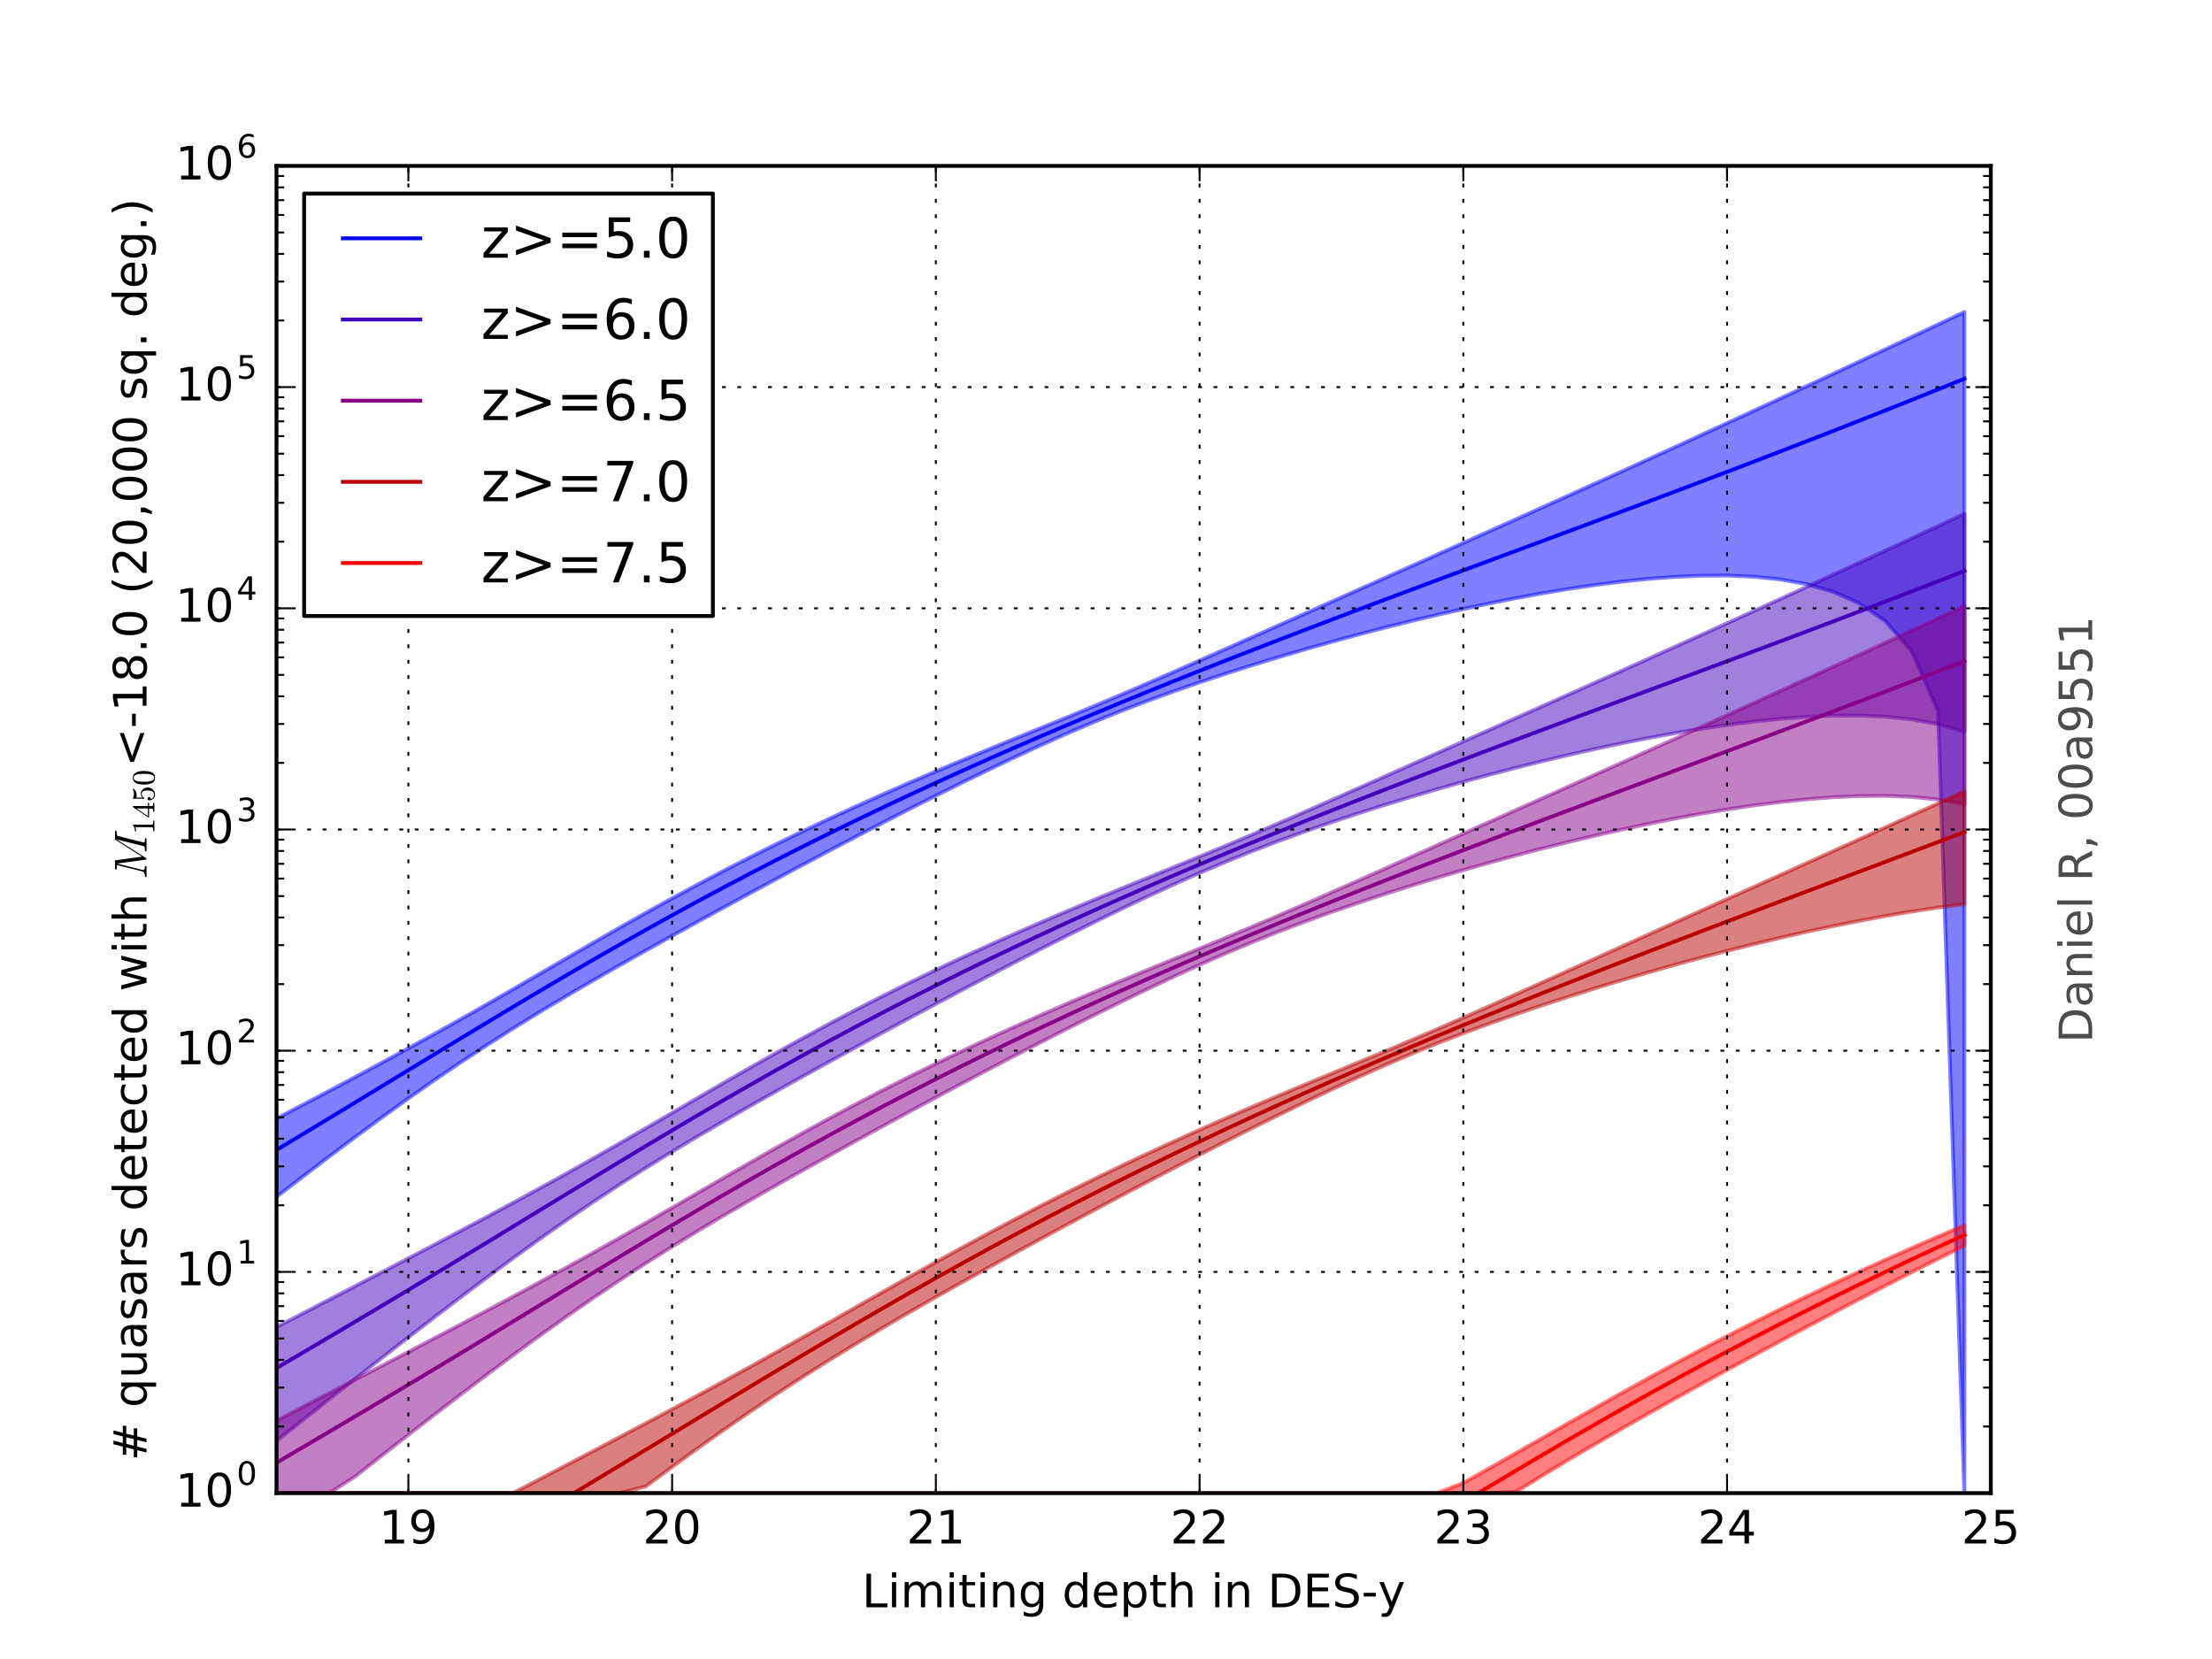 <?xml version="1.0" encoding="utf-8" standalone="no"?>
<!DOCTYPE svg PUBLIC "-//W3C//DTD SVG 1.1//EN"
  "http://www.w3.org/Graphics/SVG/1.1/DTD/svg11.dtd">
<!-- Created with matplotlib (http://matplotlib.org/) -->
<svg height="432pt" version="1.1" viewBox="0 0 576 432" width="576pt" xmlns="http://www.w3.org/2000/svg" xmlns:xlink="http://www.w3.org/1999/xlink">
 <defs>
  <style type="text/css">
*{stroke-linecap:butt;stroke-linejoin:round;stroke-miterlimit:100000;}
  </style>
 </defs>
 <g id="figure_1">
  <g id="patch_1">
   <path d="M 0 432 
L 576 432 
L 576 0 
L 0 0 
z
" style="fill:#ffffff;"/>
  </g>
  <g id="axes_1">
   <g id="patch_2">
    <path d="M 72 388.8 
L 518.4 388.8 
L 518.4 43.2 
L 72 43.2 
z
" style="fill:#ffffff;"/>
   </g>
   <g id="PolyCollection_1">
    <defs>
     <path d="M 72 -140.722 
L 72 -120.352 
L 78.868 -125.633 
L 85.735 -130.855 
L 92.603 -135.999 
L 99.471 -141.048 
L 106.338 -145.983 
L 113.206 -150.787 
L 120.074 -155.449 
L 126.942 -159.961 
L 133.809 -164.327 
L 140.677 -168.556 
L 147.545 -172.666 
L 154.412 -176.677 
L 161.28 -180.61 
L 168.148 -184.482 
L 175.015 -188.309 
L 181.883 -192.1 
L 188.751 -195.86 
L 195.618 -199.594 
L 202.486 -203.302 
L 209.354 -206.98 
L 216.222 -210.627 
L 223.089 -214.238 
L 229.957 -217.809 
L 236.825 -221.334 
L 243.692 -224.808 
L 250.56 -228.224 
L 257.428 -231.573 
L 264.295 -234.843 
L 271.163 -238.018 
L 278.031 -241.08 
L 284.898 -244.009 
L 291.766 -246.793 
L 298.634 -249.431 
L 305.502 -251.934 
L 312.369 -254.318 
L 319.237 -256.598 
L 326.105 -258.785 
L 332.972 -260.888 
L 339.84 -262.912 
L 346.708 -264.858 
L 353.575 -266.73 
L 360.443 -268.524 
L 367.311 -270.241 
L 374.178 -271.877 
L 381.046 -273.428 
L 387.914 -274.889 
L 394.782 -276.253 
L 401.649 -277.512 
L 408.517 -278.656 
L 415.385 -279.673 
L 422.252 -280.547 
L 429.12 -281.257 
L 435.988 -281.78 
L 442.855 -282.083 
L 449.723 -282.121 
L 456.591 -281.835 
L 463.458 -281.142 
L 470.326 -279.917 
L 477.194 -277.965 
L 484.062 -274.958 
L 490.929 -270.272 
L 497.797 -262.48 
L 504.665 -246.836 
L 511.532 -43.2 
L 511.532 -350.755 
L 511.532 -350.755 
L 504.665 -347.504 
L 497.797 -344.261 
L 490.929 -341.027 
L 484.062 -337.801 
L 477.194 -334.585 
L 470.326 -331.378 
L 463.458 -328.181 
L 456.591 -324.994 
L 449.723 -321.818 
L 442.855 -318.653 
L 435.988 -315.499 
L 429.12 -312.356 
L 422.252 -309.223 
L 415.385 -306.101 
L 408.517 -302.99 
L 401.649 -299.888 
L 394.782 -296.794 
L 387.914 -293.709 
L 381.046 -290.63 
L 374.178 -287.556 
L 367.311 -284.487 
L 360.443 -281.42 
L 353.575 -278.355 
L 346.708 -275.29 
L 339.84 -272.226 
L 332.972 -269.161 
L 326.105 -266.099 
L 319.237 -263.042 
L 312.369 -259.995 
L 305.502 -256.969 
L 298.634 -253.975 
L 291.766 -251.026 
L 284.898 -248.13 
L 278.031 -245.284 
L 271.163 -242.471 
L 264.295 -239.669 
L 257.428 -236.857 
L 250.56 -234.014 
L 243.692 -231.127 
L 236.825 -228.184 
L 229.957 -225.176 
L 223.089 -222.096 
L 216.222 -218.936 
L 209.354 -215.691 
L 202.486 -212.356 
L 195.618 -208.928 
L 188.751 -205.404 
L 181.883 -201.785 
L 175.015 -198.073 
L 168.148 -194.275 
L 161.28 -190.402 
L 154.412 -186.468 
L 147.545 -182.494 
L 140.677 -178.504 
L 133.809 -174.521 
L 126.942 -170.568 
L 120.074 -166.662 
L 113.206 -162.813 
L 106.338 -159.022 
L 99.471 -155.286 
L 92.603 -151.597 
L 85.735 -147.946 
L 78.868 -144.324 
L 72 -140.722 
z
" id="mab622130a0" style="stroke:#0000ff;stroke-opacity:0.5;"/>
    </defs>
    <g clip-path="url(#p5c158fd57e)">
     <use style="fill:#0000ff;fill-opacity:0.5;stroke:#0000ff;stroke-opacity:0.5;" x="0.0" xlink:href="#mab622130a0" y="432.0"/>
    </g>
   </g>
   <g id="PolyCollection_2">
    <defs>
     <path d="M 72 -86.424 
L 72 -56.774 
L 78.868 -62.241 
L 85.735 -67.673 
L 92.603 -73.073 
L 99.471 -78.441 
L 106.338 -83.775 
L 113.206 -89.066 
L 120.074 -94.3 
L 126.942 -99.461 
L 133.809 -104.528 
L 140.677 -109.48 
L 147.545 -114.299 
L 154.412 -118.973 
L 161.28 -123.495 
L 168.148 -127.869 
L 175.015 -132.105 
L 181.883 -136.221 
L 188.751 -140.237 
L 195.618 -144.174 
L 202.486 -148.05 
L 209.354 -151.882 
L 216.222 -155.678 
L 223.089 -159.446 
L 229.957 -163.188 
L 236.825 -166.903 
L 243.692 -170.59 
L 250.56 -174.244 
L 257.428 -177.862 
L 264.295 -181.437 
L 271.163 -184.965 
L 278.031 -188.44 
L 284.898 -191.855 
L 291.766 -195.2 
L 298.634 -198.465 
L 305.502 -201.633 
L 312.369 -204.687 
L 319.237 -207.608 
L 326.105 -210.383 
L 332.972 -213.015 
L 339.84 -215.513 
L 346.708 -217.893 
L 353.575 -220.17 
L 360.443 -222.355 
L 367.311 -224.456 
L 374.178 -226.477 
L 381.046 -228.423 
L 387.914 -230.292 
L 394.782 -232.086 
L 401.649 -233.801 
L 408.517 -235.436 
L 415.385 -236.986 
L 422.252 -238.446 
L 429.12 -239.809 
L 435.988 -241.067 
L 442.855 -242.21 
L 449.723 -243.226 
L 456.591 -244.098 
L 463.458 -244.807 
L 470.326 -245.328 
L 477.194 -245.629 
L 484.062 -245.665 
L 490.929 -245.376 
L 497.797 -244.679 
L 504.665 -243.449 
L 511.532 -241.491 
L 511.532 -298.198 
L 511.532 -298.198 
L 504.665 -294.991 
L 497.797 -291.793 
L 490.929 -288.606 
L 484.062 -285.43 
L 477.194 -282.264 
L 470.326 -279.109 
L 463.458 -275.965 
L 456.591 -272.833 
L 449.723 -269.711 
L 442.855 -266.599 
L 435.988 -263.498 
L 429.12 -260.405 
L 422.252 -257.321 
L 415.385 -254.243 
L 408.517 -251.172 
L 401.649 -248.105 
L 394.782 -245.041 
L 387.914 -241.978 
L 381.046 -238.917 
L 374.178 -235.856 
L 367.311 -232.796 
L 360.443 -229.738 
L 353.575 -226.685 
L 346.708 -223.643 
L 339.84 -220.62 
L 332.972 -217.629 
L 326.105 -214.683 
L 319.237 -211.788 
L 312.369 -208.942 
L 305.502 -206.13 
L 298.634 -203.331 
L 291.766 -200.522 
L 284.898 -197.685 
L 278.031 -194.806 
L 271.163 -191.872 
L 264.295 -188.874 
L 257.428 -185.805 
L 250.56 -182.658 
L 243.692 -179.425 
L 236.825 -176.101 
L 229.957 -172.682 
L 223.089 -169.165 
L 216.222 -165.549 
L 209.354 -161.836 
L 202.486 -158.033 
L 195.618 -154.149 
L 188.751 -150.202 
L 181.883 -146.211 
L 175.015 -142.202 
L 168.148 -138.2 
L 161.28 -134.229 
L 154.412 -130.307 
L 147.545 -126.444 
L 140.677 -122.642 
L 133.809 -118.9 
L 126.942 -115.207 
L 120.074 -111.554 
L 113.206 -107.931 
L 106.338 -104.327 
L 99.471 -100.737 
L 92.603 -97.155 
L 85.735 -93.577 
L 78.868 -90.001 
L 72 -86.424 
z
" id="m9a71096a7c" style="stroke:#4400bb;stroke-opacity:0.5;"/>
    </defs>
    <g clip-path="url(#p5c158fd57e)">
     <use style="fill:#4400bb;fill-opacity:0.5;stroke:#4400bb;stroke-opacity:0.5;" x="0.0" xlink:href="#m9a71096a7c" y="432.0"/>
    </g>
   </g>
   <g id="PolyCollection_3">
    <defs>
     <path d="M 72 -62.041 
L 72 -43.2 
L 78.868 -43.2 
L 85.735 -43.2 
L 92.603 -47.621 
L 99.471 -53.014 
L 106.338 -58.373 
L 113.206 -63.692 
L 120.074 -68.961 
L 126.942 -74.165 
L 133.809 -79.287 
L 140.677 -84.305 
L 147.545 -89.204 
L 154.412 -93.967 
L 161.28 -98.585 
L 168.148 -103.055 
L 175.015 -107.382 
L 181.883 -111.579 
L 188.751 -115.663 
L 195.618 -119.655 
L 202.486 -123.574 
L 209.354 -127.437 
L 216.222 -131.258 
L 223.089 -135.045 
L 229.957 -138.802 
L 236.825 -142.532 
L 243.692 -146.233 
L 250.56 -149.904 
L 257.428 -153.541 
L 264.295 -157.139 
L 271.163 -160.695 
L 278.031 -164.203 
L 284.898 -167.658 
L 291.766 -171.052 
L 298.634 -174.377 
L 305.502 -177.62 
L 312.369 -180.763 
L 319.237 -183.789 
L 326.105 -186.679 
L 332.972 -189.425 
L 339.84 -192.029 
L 346.708 -194.506 
L 353.575 -196.871 
L 360.443 -199.139 
L 367.311 -201.319 
L 374.178 -203.418 
L 381.046 -205.44 
L 387.914 -207.388 
L 394.782 -209.261 
L 401.649 -211.059 
L 408.517 -212.78 
L 415.385 -214.421 
L 422.252 -215.978 
L 429.12 -217.445 
L 435.988 -218.816 
L 442.855 -220.083 
L 449.723 -221.235 
L 456.591 -222.26 
L 463.458 -223.142 
L 470.326 -223.863 
L 477.194 -224.396 
L 484.062 -224.71 
L 490.929 -224.761 
L 497.797 -224.49 
L 504.665 -223.812 
L 511.532 -222.606 
L 511.532 -274.193 
L 511.532 -274.193 
L 504.665 -270.992 
L 497.797 -267.801 
L 490.929 -264.621 
L 484.062 -261.451 
L 477.194 -258.291 
L 470.326 -255.142 
L 463.458 -252.003 
L 456.591 -248.874 
L 449.723 -245.756 
L 442.855 -242.646 
L 435.988 -239.545 
L 429.12 -236.452 
L 422.252 -233.365 
L 415.385 -230.284 
L 408.517 -227.208 
L 401.649 -224.134 
L 394.782 -221.062 
L 387.914 -217.99 
L 381.046 -214.919 
L 374.178 -211.848 
L 367.311 -208.777 
L 360.443 -205.711 
L 353.575 -202.652 
L 346.708 -199.61 
L 339.84 -196.595 
L 332.972 -193.621 
L 326.105 -190.698 
L 319.237 -187.826 
L 312.369 -184.994 
L 305.502 -182.181 
L 298.634 -179.364 
L 291.766 -176.524 
L 284.898 -173.645 
L 278.031 -170.716 
L 271.163 -167.726 
L 264.295 -164.668 
L 257.428 -161.537 
L 250.56 -158.324 
L 243.692 -155.026 
L 236.825 -151.638 
L 229.957 -148.157 
L 223.089 -144.582 
L 216.222 -140.914 
L 209.354 -137.157 
L 202.486 -133.32 
L 195.618 -129.417 
L 188.751 -125.465 
L 181.883 -121.486 
L 175.015 -117.506 
L 168.148 -113.546 
L 161.28 -109.625 
L 154.412 -105.757 
L 147.545 -101.944 
L 140.677 -98.188 
L 133.809 -94.481 
L 126.942 -90.814 
L 120.074 -87.179 
L 113.206 -83.566 
L 106.338 -79.967 
L 99.471 -76.377 
L 92.603 -72.794 
L 85.735 -69.211 
L 78.868 -65.628 
L 72 -62.041 
z
" id="mfdc7b48e66" style="stroke:#880088;stroke-opacity:0.5;"/>
    </defs>
    <g clip-path="url(#p5c158fd57e)">
     <use style="fill:#880088;fill-opacity:0.5;stroke:#880088;stroke-opacity:0.5;" x="0.0" xlink:href="#mfdc7b48e66" y="432.0"/>
    </g>
   </g>
   <g id="PolyCollection_4">
    <defs>
     <path d="M 72 -43.2 
L 72 -43.2 
L 78.868 -43.2 
L 85.735 -43.2 
L 92.603 -43.2 
L 99.471 -43.2 
L 106.338 -43.2 
L 113.206 -43.2 
L 120.074 -43.2 
L 126.942 -43.2 
L 133.809 -43.2 
L 140.677 -43.2 
L 147.545 -43.2 
L 154.412 -43.2 
L 161.28 -43.2 
L 168.148 -44.935 
L 175.015 -50.021 
L 181.883 -55.004 
L 188.751 -59.871 
L 195.618 -64.61 
L 202.486 -69.213 
L 209.354 -73.677 
L 216.222 -78.006 
L 223.089 -82.211 
L 229.957 -86.308 
L 236.825 -90.315 
L 243.692 -94.247 
L 250.56 -98.121 
L 257.428 -101.947 
L 264.295 -105.733 
L 271.163 -109.486 
L 278.031 -113.206 
L 284.898 -116.895 
L 291.766 -120.553 
L 298.634 -124.177 
L 305.502 -127.764 
L 312.369 -131.312 
L 319.237 -134.818 
L 326.105 -138.276 
L 332.972 -141.681 
L 339.84 -145.025 
L 346.708 -148.295 
L 353.575 -151.478 
L 360.443 -154.551 
L 367.311 -157.495 
L 374.178 -160.297 
L 381.046 -162.959 
L 387.914 -165.495 
L 394.782 -167.92 
L 401.649 -170.249 
L 408.517 -172.494 
L 415.385 -174.66 
L 422.252 -176.751 
L 429.12 -178.771 
L 435.988 -180.72 
L 442.855 -182.597 
L 449.723 -184.4 
L 456.591 -186.128 
L 463.458 -187.777 
L 470.326 -189.342 
L 477.194 -190.819 
L 484.062 -192.199 
L 490.929 -193.476 
L 497.797 -194.638 
L 504.665 -195.673 
L 511.532 -196.566 
L 511.532 -225.94 
L 511.532 -225.94 
L 504.665 -222.796 
L 497.797 -219.66 
L 490.929 -216.532 
L 484.062 -213.411 
L 477.194 -210.297 
L 470.326 -207.188 
L 463.458 -204.084 
L 456.591 -200.984 
L 449.723 -197.886 
L 442.855 -194.789 
L 435.988 -191.693 
L 429.12 -188.595 
L 422.252 -185.496 
L 415.385 -182.396 
L 408.517 -179.296 
L 401.649 -176.198 
L 394.782 -173.109 
L 387.914 -170.036 
L 381.046 -166.991 
L 374.178 -163.989 
L 367.311 -161.041 
L 360.443 -158.144 
L 353.575 -155.285 
L 346.708 -152.441 
L 339.84 -149.588 
L 332.972 -146.708 
L 326.105 -143.786 
L 319.237 -140.814 
L 312.369 -137.782 
L 305.502 -134.685 
L 298.634 -131.517 
L 291.766 -128.275 
L 284.898 -124.954 
L 278.031 -121.552 
L 271.163 -118.069 
L 264.295 -114.503 
L 257.428 -110.858 
L 250.56 -107.137 
L 243.692 -103.35 
L 236.825 -99.508 
L 229.957 -95.625 
L 223.089 -91.721 
L 216.222 -87.813 
L 209.354 -83.922 
L 202.486 -80.061 
L 195.618 -76.239 
L 188.751 -72.461 
L 181.883 -68.725 
L 175.015 -65.03 
L 168.148 -61.368 
L 161.28 -57.731 
L 154.412 -54.113 
L 147.545 -50.506 
L 140.677 -46.906 
L 133.809 -43.308 
L 126.942 -43.2 
L 120.074 -43.2 
L 113.206 -43.2 
L 106.338 -43.2 
L 99.471 -43.2 
L 92.603 -43.2 
L 85.735 -43.2 
L 78.868 -43.2 
L 72 -43.2 
z
" id="mda74d8585d" style="stroke:#bb0000;stroke-opacity:0.5;"/>
    </defs>
    <g clip-path="url(#p5c158fd57e)">
     <use style="fill:#bb0000;fill-opacity:0.5;stroke:#bb0000;stroke-opacity:0.5;" x="0.0" xlink:href="#mda74d8585d" y="432.0"/>
    </g>
   </g>
   <g id="PolyCollection_5">
    <defs>
     <path d="M 72 -43.2 
L 72 -43.2 
L 78.868 -43.2 
L 85.735 -43.2 
L 92.603 -43.2 
L 99.471 -43.2 
L 106.338 -43.2 
L 113.206 -43.2 
L 120.074 -43.2 
L 126.942 -43.2 
L 133.809 -43.2 
L 140.677 -43.2 
L 147.545 -43.2 
L 154.412 -43.2 
L 161.28 -43.2 
L 168.148 -43.2 
L 175.015 -43.2 
L 181.883 -43.2 
L 188.751 -43.2 
L 195.618 -43.2 
L 202.486 -43.2 
L 209.354 -43.2 
L 216.222 -43.2 
L 223.089 -43.2 
L 229.957 -43.2 
L 236.825 -43.2 
L 243.692 -43.2 
L 250.56 -43.2 
L 257.428 -43.2 
L 264.295 -43.2 
L 271.163 -43.2 
L 278.031 -43.2 
L 284.898 -43.2 
L 291.766 -43.2 
L 298.634 -43.2 
L 305.502 -43.2 
L 312.369 -43.2 
L 319.237 -43.2 
L 326.105 -43.2 
L 332.972 -43.2 
L 339.84 -43.2 
L 346.708 -43.2 
L 353.575 -43.2 
L 360.443 -43.2 
L 367.311 -43.2 
L 374.178 -43.2 
L 381.046 -43.2 
L 387.914 -43.2 
L 394.782 -43.535 
L 401.649 -47.796 
L 408.517 -51.941 
L 415.385 -55.985 
L 422.252 -59.949 
L 429.12 -63.848 
L 435.988 -67.695 
L 442.855 -71.502 
L 449.723 -75.273 
L 456.591 -79.011 
L 463.458 -82.718 
L 470.326 -86.393 
L 477.194 -90.033 
L 484.062 -93.636 
L 490.929 -97.2 
L 497.797 -100.721 
L 504.665 -104.197 
L 511.532 -107.621 
L 511.532 -112.943 
L 511.532 -112.943 
L 504.665 -110.001 
L 497.797 -107.003 
L 490.929 -103.944 
L 484.062 -100.819 
L 477.194 -97.623 
L 470.326 -94.353 
L 463.458 -91.006 
L 456.591 -87.58 
L 449.723 -84.072 
L 442.855 -80.481 
L 435.988 -76.811 
L 429.12 -73.065 
L 422.252 -69.251 
L 415.385 -65.383 
L 408.517 -61.477 
L 401.649 -57.553 
L 394.782 -53.63 
L 387.914 -49.727 
L 381.046 -45.859 
L 374.178 -43.2 
L 367.311 -43.2 
L 360.443 -43.2 
L 353.575 -43.2 
L 346.708 -43.2 
L 339.84 -43.2 
L 332.972 -43.2 
L 326.105 -43.2 
L 319.237 -43.2 
L 312.369 -43.2 
L 305.502 -43.2 
L 298.634 -43.2 
L 291.766 -43.2 
L 284.898 -43.2 
L 278.031 -43.2 
L 271.163 -43.2 
L 264.295 -43.2 
L 257.428 -43.2 
L 250.56 -43.2 
L 243.692 -43.2 
L 236.825 -43.2 
L 229.957 -43.2 
L 223.089 -43.2 
L 216.222 -43.2 
L 209.354 -43.2 
L 202.486 -43.2 
L 195.618 -43.2 
L 188.751 -43.2 
L 181.883 -43.2 
L 175.015 -43.2 
L 168.148 -43.2 
L 161.28 -43.2 
L 154.412 -43.2 
L 147.545 -43.2 
L 140.677 -43.2 
L 133.809 -43.2 
L 126.942 -43.2 
L 120.074 -43.2 
L 113.206 -43.2 
L 106.338 -43.2 
L 99.471 -43.2 
L 92.603 -43.2 
L 85.735 -43.2 
L 78.868 -43.2 
L 72 -43.2 
z
" id="m737817b57a" style="stroke:#ff0000;stroke-opacity:0.5;"/>
    </defs>
    <g clip-path="url(#p5c158fd57e)">
     <use style="fill:#ff0000;fill-opacity:0.5;stroke:#ff0000;stroke-opacity:0.5;" x="0.0" xlink:href="#m737817b57a" y="432.0"/>
    </g>
   </g>
   <g id="line2d_1">
    <path clip-path="url(#p5c158fd57e)" d="M 72 299.445 
L 78.868 295.315 
L 85.735 291.167 
L 92.603 287.005 
L 99.471 282.833 
L 106.338 278.657 
L 113.206 274.484 
L 120.074 270.321 
L 126.942 266.177 
L 133.809 262.06 
L 140.677 257.979 
L 147.545 253.94 
L 154.412 249.951 
L 161.28 246.018 
L 168.148 242.145 
L 175.015 238.336 
L 181.883 234.592 
L 188.751 230.915 
L 195.618 227.306 
L 202.486 223.764 
L 209.354 220.287 
L 216.222 216.875 
L 223.089 213.526 
L 229.957 210.237 
L 236.825 207.007 
L 243.692 203.833 
L 250.56 200.714 
L 257.428 197.646 
L 264.295 194.628 
L 271.163 191.656 
L 278.031 188.73 
L 284.898 185.845 
L 291.766 183.001 
L 298.634 180.194 
L 305.502 177.422 
L 312.369 174.683 
L 319.237 171.973 
L 326.105 169.292 
L 332.972 166.635 
L 339.84 164 
L 346.708 161.386 
L 353.575 158.788 
L 360.443 156.206 
L 367.311 153.635 
L 374.178 151.075 
L 381.046 148.521 
L 387.914 145.972 
L 394.782 143.425 
L 401.649 140.878 
L 408.517 138.328 
L 415.385 135.774 
L 422.252 133.213 
L 429.12 130.643 
L 435.988 128.063 
L 442.855 125.471 
L 449.723 122.865 
L 456.591 120.244 
L 463.458 117.607 
L 470.326 114.953 
L 477.194 112.28 
L 484.062 109.588 
L 490.929 106.876 
L 497.797 104.144 
L 504.665 101.392 
L 511.532 98.619 
" style="fill:none;stroke:#0000ff;stroke-linecap:square;"/>
   </g>
   <g id="line2d_2">
    <path clip-path="url(#p5c158fd57e)" d="M 72 356.243 
L 78.868 352.211 
L 85.735 348.162 
L 92.603 344.094 
L 99.471 340.005 
L 106.338 335.895 
L 113.206 331.764 
L 120.074 327.614 
L 126.942 323.447 
L 133.809 319.268 
L 140.677 315.083 
L 147.545 310.899 
L 154.412 306.724 
L 161.28 302.566 
L 168.148 298.436 
L 175.015 294.34 
L 181.883 290.288 
L 188.751 286.288 
L 195.618 282.344 
L 202.486 278.464 
L 209.354 274.649 
L 216.222 270.903 
L 223.089 267.225 
L 229.957 263.617 
L 236.825 260.077 
L 243.692 256.605 
L 250.56 253.197 
L 257.428 249.852 
L 264.295 246.569 
L 271.163 243.344 
L 278.031 240.175 
L 284.898 237.061 
L 291.766 233.998 
L 298.634 230.984 
L 305.502 228.017 
L 312.369 225.095 
L 319.237 222.215 
L 326.105 219.375 
L 332.972 216.572 
L 339.84 213.803 
L 346.708 211.067 
L 353.575 208.361 
L 360.443 205.682 
L 367.311 203.028 
L 374.178 200.396 
L 381.046 197.784 
L 387.914 195.188 
L 394.782 192.607 
L 401.649 190.038 
L 408.517 187.479 
L 415.385 184.926 
L 422.252 182.377 
L 429.12 179.83 
L 435.988 177.283 
L 442.855 174.734 
L 449.723 172.179 
L 456.591 169.617 
L 463.458 167.047 
L 470.326 164.466 
L 477.194 161.873 
L 484.062 159.266 
L 490.929 156.643 
L 497.797 154.005 
L 504.665 151.349 
L 511.532 148.674 
" style="fill:none;stroke:#4400bb;stroke-linecap:square;"/>
   </g>
   <g id="line2d_3">
    <path clip-path="url(#p5c158fd57e)" d="M 72 380.892 
L 78.868 376.86 
L 85.735 372.814 
L 92.603 368.752 
L 99.471 364.671 
L 106.338 360.569 
L 113.206 356.447 
L 120.074 352.307 
L 126.942 348.15 
L 133.809 343.98 
L 140.677 339.803 
L 147.545 335.623 
L 154.412 331.45 
L 161.28 327.291 
L 168.148 323.154 
L 175.015 319.047 
L 181.883 314.98 
L 188.751 310.959 
L 195.618 306.991 
L 202.486 303.081 
L 209.354 299.234 
L 216.222 295.451 
L 223.089 291.735 
L 229.957 288.085 
L 236.825 284.503 
L 243.692 280.986 
L 250.56 277.533 
L 257.428 274.143 
L 264.295 270.814 
L 271.163 267.543 
L 278.031 264.329 
L 284.898 261.17 
L 291.766 258.063 
L 298.634 255.005 
L 305.502 251.996 
L 312.369 249.032 
L 319.237 246.111 
L 326.105 243.231 
L 332.972 240.389 
L 339.84 237.584 
L 346.708 234.812 
L 353.575 232.072 
L 360.443 229.36 
L 367.311 226.675 
L 374.178 224.014 
L 381.046 221.374 
L 387.914 218.753 
L 394.782 216.149 
L 401.649 213.559 
L 408.517 210.98 
L 415.385 208.41 
L 422.252 205.847 
L 429.12 203.288 
L 435.988 200.731 
L 442.855 198.174 
L 449.723 195.613 
L 456.591 193.049 
L 463.458 190.477 
L 470.326 187.898 
L 477.194 185.308 
L 484.062 182.706 
L 490.929 180.09 
L 497.797 177.46 
L 504.665 174.815 
L 511.532 172.152 
" style="fill:none;stroke:#880088;stroke-linecap:square;"/>
   </g>
   <g id="line2d_4">
    <path clip-path="url(#p5c158fd57e)" d="M 72 434.643 
M 74.779 433 
L 78.868 430.584 
L 85.735 426.539 
L 92.603 422.503 
L 99.471 418.47 
L 106.338 414.42 
L 113.206 410.366 
L 120.074 406.306 
L 126.942 402.235 
L 133.809 398.152 
L 140.677 394.055 
L 147.545 389.942 
L 154.412 385.815 
L 161.28 381.674 
L 168.148 377.523 
L 175.015 373.365 
L 181.883 369.206 
L 188.751 365.05 
L 195.618 360.906 
L 202.486 356.78 
L 209.354 352.68 
L 216.222 348.613 
L 223.089 344.585 
L 229.957 340.602 
L 236.825 336.669 
L 243.692 332.789 
L 250.56 328.967 
L 257.428 325.203 
L 264.295 321.499 
L 271.163 317.856 
L 278.031 314.274 
L 284.898 310.752 
L 291.766 307.289 
L 298.634 303.885 
L 305.502 300.537 
L 312.369 297.244 
L 319.237 294.005 
L 326.105 290.817 
L 332.972 287.68 
L 339.84 284.59 
L 346.708 281.546 
L 353.575 278.546 
L 360.443 275.588 
L 367.311 272.67 
L 374.178 269.789 
L 381.046 266.944 
L 387.914 264.132 
L 394.782 261.351 
L 401.649 258.6 
L 408.517 255.875 
L 415.385 253.174 
L 422.252 250.496 
L 429.12 247.838 
L 435.988 245.197 
L 442.855 242.571 
L 449.723 239.959 
L 456.591 237.357 
L 463.458 234.763 
L 470.326 232.176 
L 477.194 229.593 
L 484.062 227.011 
L 490.929 224.429 
L 497.797 221.845 
L 504.665 219.257 
L 511.532 216.662 
" style="fill:none;stroke:#bb0000;stroke-linecap:square;"/>
   </g>
   <g id="line2d_5">
    <path clip-path="url(#p5c158fd57e)" d="M 106.338 598.133 
M 311.573 433 
L 312.369 432.529 
L 319.237 428.449 
L 326.105 424.351 
L 332.972 420.235 
L 339.84 416.101 
L 346.708 411.951 
L 353.575 407.79 
L 360.443 403.622 
L 367.311 399.453 
L 374.178 395.291 
L 381.046 391.138 
L 387.914 387.009 
L 394.782 382.912 
L 401.649 378.853 
L 408.517 374.839 
L 415.385 370.877 
L 422.252 366.97 
L 429.12 363.122 
L 435.988 359.334 
L 442.855 355.608 
L 449.723 351.943 
L 456.591 348.339 
L 463.458 344.796 
L 470.326 341.312 
L 477.194 337.885 
L 484.062 334.516 
L 490.929 331.201 
L 497.797 327.941 
L 504.665 324.733 
L 511.532 321.576 
" style="fill:none;stroke:#ff0000;stroke-linecap:square;"/>
   </g>
   <g id="patch_3">
    <path d="M 72 388.8 
L 518.4 388.8 
" style="fill:none;stroke:#000000;stroke-linecap:square;stroke-linejoin:miter;"/>
   </g>
   <g id="patch_4">
    <path d="M 72 388.8 
L 72 43.2 
" style="fill:none;stroke:#000000;stroke-linecap:square;stroke-linejoin:miter;"/>
   </g>
   <g id="patch_5">
    <path d="M 72 43.2 
L 518.4 43.2 
" style="fill:none;stroke:#000000;stroke-linecap:square;stroke-linejoin:miter;"/>
   </g>
   <g id="patch_6">
    <path d="M 518.4 388.8 
L 518.4 43.2 
" style="fill:none;stroke:#000000;stroke-linecap:square;stroke-linejoin:miter;"/>
   </g>
   <g id="matplotlib.axis_1">
    <g id="xtick_1">
     <g id="line2d_6">
      <path clip-path="url(#p5c158fd57e)" d="M 106.338 388.8 
L 106.338 43.2 
" style="fill:none;stroke:#000000;stroke-dasharray:1,3;stroke-dashoffset:0.0;stroke-width:0.5;"/>
     </g>
     <g id="line2d_7">
      <defs>
       <path d="M 0 0 
L 0 -4 
" id="mbf17938673" style="stroke:#000000;stroke-width:0.5;"/>
      </defs>
      <g>
       <use style="stroke:#000000;stroke-width:0.5;" x="106.338" xlink:href="#mbf17938673" y="388.8"/>
      </g>
     </g>
     <g id="line2d_8">
      <defs>
       <path d="M 0 0 
L 0 4 
" id="m655c8158de" style="stroke:#000000;stroke-width:0.5;"/>
      </defs>
      <g>
       <use style="stroke:#000000;stroke-width:0.5;" x="106.338" xlink:href="#m655c8158de" y="43.2"/>
      </g>
     </g>
     <g id="text_1">
      <!-- 19 -->
      <defs>
       <path d="M 10.984 1.516 
L 10.984 10.5 
Q 14.703 8.734 18.5 7.812 
Q 22.312 6.891 25.984 6.891 
Q 35.75 6.891 40.891 13.453 
Q 46.047 20.016 46.781 33.406 
Q 43.953 29.203 39.594 26.953 
Q 35.25 24.703 29.984 24.703 
Q 19.047 24.703 12.672 31.312 
Q 6.297 37.938 6.297 49.422 
Q 6.297 60.641 12.938 67.422 
Q 19.578 74.219 30.609 74.219 
Q 43.266 74.219 49.922 64.516 
Q 56.594 54.828 56.594 36.375 
Q 56.594 19.141 48.406 8.859 
Q 40.234 -1.422 26.422 -1.422 
Q 22.703 -1.422 18.891 -0.688 
Q 15.094 0.047 10.984 1.516 
M 30.609 32.422 
Q 37.25 32.422 41.125 36.953 
Q 45.016 41.5 45.016 49.422 
Q 45.016 57.281 41.125 61.844 
Q 37.25 66.406 30.609 66.406 
Q 23.969 66.406 20.094 61.844 
Q 16.219 57.281 16.219 49.422 
Q 16.219 41.5 20.094 36.953 
Q 23.969 32.422 30.609 32.422 
" id="BitstreamVeraSans-Roman-39"/>
       <path d="M 12.406 8.297 
L 28.516 8.297 
L 28.516 63.922 
L 10.984 60.406 
L 10.984 69.391 
L 28.422 72.906 
L 38.281 72.906 
L 38.281 8.297 
L 54.391 8.297 
L 54.391 0 
L 12.406 0 
z
" id="BitstreamVeraSans-Roman-31"/>
      </defs>
      <g transform="translate(98.703 401.918)scale(0.12 -0.12)">
       <use xlink:href="#BitstreamVeraSans-Roman-31"/>
       <use x="63.623" xlink:href="#BitstreamVeraSans-Roman-39"/>
      </g>
     </g>
    </g>
    <g id="xtick_2">
     <g id="line2d_9">
      <path clip-path="url(#p5c158fd57e)" d="M 175.015 388.8 
L 175.015 43.2 
" style="fill:none;stroke:#000000;stroke-dasharray:1,3;stroke-dashoffset:0.0;stroke-width:0.5;"/>
     </g>
     <g id="line2d_10">
      <g>
       <use style="stroke:#000000;stroke-width:0.5;" x="175.015" xlink:href="#mbf17938673" y="388.8"/>
      </g>
     </g>
     <g id="line2d_11">
      <g>
       <use style="stroke:#000000;stroke-width:0.5;" x="175.015" xlink:href="#m655c8158de" y="43.2"/>
      </g>
     </g>
     <g id="text_2">
      <!-- 20 -->
      <defs>
       <path d="M 19.188 8.297 
L 53.609 8.297 
L 53.609 0 
L 7.328 0 
L 7.328 8.297 
Q 12.938 14.109 22.625 23.891 
Q 32.328 33.688 34.812 36.531 
Q 39.547 41.844 41.422 45.531 
Q 43.312 49.219 43.312 52.781 
Q 43.312 58.594 39.234 62.25 
Q 35.156 65.922 28.609 65.922 
Q 23.969 65.922 18.812 64.312 
Q 13.672 62.703 7.812 59.422 
L 7.812 69.391 
Q 13.766 71.781 18.938 73 
Q 24.125 74.219 28.422 74.219 
Q 39.75 74.219 46.484 68.547 
Q 53.219 62.891 53.219 53.422 
Q 53.219 48.922 51.531 44.891 
Q 49.859 40.875 45.406 35.406 
Q 44.188 33.984 37.641 27.219 
Q 31.109 20.453 19.188 8.297 
" id="BitstreamVeraSans-Roman-32"/>
       <path d="M 31.781 66.406 
Q 24.172 66.406 20.328 58.906 
Q 16.5 51.422 16.5 36.375 
Q 16.5 21.391 20.328 13.891 
Q 24.172 6.391 31.781 6.391 
Q 39.453 6.391 43.281 13.891 
Q 47.125 21.391 47.125 36.375 
Q 47.125 51.422 43.281 58.906 
Q 39.453 66.406 31.781 66.406 
M 31.781 74.219 
Q 44.047 74.219 50.516 64.516 
Q 56.984 54.828 56.984 36.375 
Q 56.984 17.969 50.516 8.266 
Q 44.047 -1.422 31.781 -1.422 
Q 19.531 -1.422 13.062 8.266 
Q 6.594 17.969 6.594 36.375 
Q 6.594 54.828 13.062 64.516 
Q 19.531 74.219 31.781 74.219 
" id="BitstreamVeraSans-Roman-30"/>
      </defs>
      <g transform="translate(167.38 401.918)scale(0.12 -0.12)">
       <use xlink:href="#BitstreamVeraSans-Roman-32"/>
       <use x="63.623" xlink:href="#BitstreamVeraSans-Roman-30"/>
      </g>
     </g>
    </g>
    <g id="xtick_3">
     <g id="line2d_12">
      <path clip-path="url(#p5c158fd57e)" d="M 243.692 388.8 
L 243.692 43.2 
" style="fill:none;stroke:#000000;stroke-dasharray:1,3;stroke-dashoffset:0.0;stroke-width:0.5;"/>
     </g>
     <g id="line2d_13">
      <g>
       <use style="stroke:#000000;stroke-width:0.5;" x="243.692" xlink:href="#mbf17938673" y="388.8"/>
      </g>
     </g>
     <g id="line2d_14">
      <g>
       <use style="stroke:#000000;stroke-width:0.5;" x="243.692" xlink:href="#m655c8158de" y="43.2"/>
      </g>
     </g>
     <g id="text_3">
      <!-- 21 -->
      <g transform="translate(236.057 401.918)scale(0.12 -0.12)">
       <use xlink:href="#BitstreamVeraSans-Roman-32"/>
       <use x="63.623" xlink:href="#BitstreamVeraSans-Roman-31"/>
      </g>
     </g>
    </g>
    <g id="xtick_4">
     <g id="line2d_15">
      <path clip-path="url(#p5c158fd57e)" d="M 312.369 388.8 
L 312.369 43.2 
" style="fill:none;stroke:#000000;stroke-dasharray:1,3;stroke-dashoffset:0.0;stroke-width:0.5;"/>
     </g>
     <g id="line2d_16">
      <g>
       <use style="stroke:#000000;stroke-width:0.5;" x="312.369" xlink:href="#mbf17938673" y="388.8"/>
      </g>
     </g>
     <g id="line2d_17">
      <g>
       <use style="stroke:#000000;stroke-width:0.5;" x="312.369" xlink:href="#m655c8158de" y="43.2"/>
      </g>
     </g>
     <g id="text_4">
      <!-- 22 -->
      <g transform="translate(304.734 401.918)scale(0.12 -0.12)">
       <use xlink:href="#BitstreamVeraSans-Roman-32"/>
       <use x="63.623" xlink:href="#BitstreamVeraSans-Roman-32"/>
      </g>
     </g>
    </g>
    <g id="xtick_5">
     <g id="line2d_18">
      <path clip-path="url(#p5c158fd57e)" d="M 381.046 388.8 
L 381.046 43.2 
" style="fill:none;stroke:#000000;stroke-dasharray:1,3;stroke-dashoffset:0.0;stroke-width:0.5;"/>
     </g>
     <g id="line2d_19">
      <g>
       <use style="stroke:#000000;stroke-width:0.5;" x="381.046" xlink:href="#mbf17938673" y="388.8"/>
      </g>
     </g>
     <g id="line2d_20">
      <g>
       <use style="stroke:#000000;stroke-width:0.5;" x="381.046" xlink:href="#m655c8158de" y="43.2"/>
      </g>
     </g>
     <g id="text_5">
      <!-- 23 -->
      <defs>
       <path d="M 40.578 39.312 
Q 47.656 37.797 51.625 33 
Q 55.609 28.219 55.609 21.188 
Q 55.609 10.406 48.188 4.484 
Q 40.766 -1.422 27.094 -1.422 
Q 22.516 -1.422 17.656 -0.516 
Q 12.797 0.391 7.625 2.203 
L 7.625 11.719 
Q 11.719 9.328 16.594 8.109 
Q 21.484 6.891 26.812 6.891 
Q 36.078 6.891 40.938 10.547 
Q 45.797 14.203 45.797 21.188 
Q 45.797 27.641 41.281 31.266 
Q 36.766 34.906 28.719 34.906 
L 20.219 34.906 
L 20.219 43.016 
L 29.109 43.016 
Q 36.375 43.016 40.234 45.922 
Q 44.094 48.828 44.094 54.297 
Q 44.094 59.906 40.109 62.906 
Q 36.141 65.922 28.719 65.922 
Q 24.656 65.922 20.016 65.031 
Q 15.375 64.156 9.812 62.312 
L 9.812 71.094 
Q 15.438 72.656 20.344 73.438 
Q 25.25 74.219 29.594 74.219 
Q 40.828 74.219 47.359 69.109 
Q 53.906 64.016 53.906 55.328 
Q 53.906 49.266 50.438 45.094 
Q 46.969 40.922 40.578 39.312 
" id="BitstreamVeraSans-Roman-33"/>
      </defs>
      <g transform="translate(373.411 401.918)scale(0.12 -0.12)">
       <use xlink:href="#BitstreamVeraSans-Roman-32"/>
       <use x="63.623" xlink:href="#BitstreamVeraSans-Roman-33"/>
      </g>
     </g>
    </g>
    <g id="xtick_6">
     <g id="line2d_21">
      <path clip-path="url(#p5c158fd57e)" d="M 449.723 388.8 
L 449.723 43.2 
" style="fill:none;stroke:#000000;stroke-dasharray:1,3;stroke-dashoffset:0.0;stroke-width:0.5;"/>
     </g>
     <g id="line2d_22">
      <g>
       <use style="stroke:#000000;stroke-width:0.5;" x="449.723" xlink:href="#mbf17938673" y="388.8"/>
      </g>
     </g>
     <g id="line2d_23">
      <g>
       <use style="stroke:#000000;stroke-width:0.5;" x="449.723" xlink:href="#m655c8158de" y="43.2"/>
      </g>
     </g>
     <g id="text_6">
      <!-- 24 -->
      <defs>
       <path d="M 37.797 64.312 
L 12.891 25.391 
L 37.797 25.391 
z
M 35.203 72.906 
L 47.609 72.906 
L 47.609 25.391 
L 58.016 25.391 
L 58.016 17.188 
L 47.609 17.188 
L 47.609 0 
L 37.797 0 
L 37.797 17.188 
L 4.891 17.188 
L 4.891 26.703 
z
" id="BitstreamVeraSans-Roman-34"/>
      </defs>
      <g transform="translate(442.088 401.918)scale(0.12 -0.12)">
       <use xlink:href="#BitstreamVeraSans-Roman-32"/>
       <use x="63.623" xlink:href="#BitstreamVeraSans-Roman-34"/>
      </g>
     </g>
    </g>
    <g id="xtick_7">
     <g id="line2d_24">
      <path clip-path="url(#p5c158fd57e)" d="M 518.4 388.8 
L 518.4 43.2 
" style="fill:none;stroke:#000000;stroke-dasharray:1,3;stroke-dashoffset:0.0;stroke-width:0.5;"/>
     </g>
     <g id="line2d_25">
      <g>
       <use style="stroke:#000000;stroke-width:0.5;" x="518.4" xlink:href="#mbf17938673" y="388.8"/>
      </g>
     </g>
     <g id="line2d_26">
      <g>
       <use style="stroke:#000000;stroke-width:0.5;" x="518.4" xlink:href="#m655c8158de" y="43.2"/>
      </g>
     </g>
     <g id="text_7">
      <!-- 25 -->
      <defs>
       <path d="M 10.797 72.906 
L 49.516 72.906 
L 49.516 64.594 
L 19.828 64.594 
L 19.828 46.734 
Q 21.969 47.469 24.109 47.828 
Q 26.266 48.188 28.422 48.188 
Q 40.625 48.188 47.75 41.5 
Q 54.891 34.812 54.891 23.391 
Q 54.891 11.625 47.562 5.094 
Q 40.234 -1.422 26.906 -1.422 
Q 22.312 -1.422 17.547 -0.641 
Q 12.797 0.141 7.719 1.703 
L 7.719 11.625 
Q 12.109 9.234 16.797 8.062 
Q 21.484 6.891 26.703 6.891 
Q 35.156 6.891 40.078 11.328 
Q 45.016 15.766 45.016 23.391 
Q 45.016 31 40.078 35.438 
Q 35.156 39.891 26.703 39.891 
Q 22.75 39.891 18.812 39.016 
Q 14.891 38.141 10.797 36.281 
z
" id="BitstreamVeraSans-Roman-35"/>
      </defs>
      <g transform="translate(510.765 401.918)scale(0.12 -0.12)">
       <use xlink:href="#BitstreamVeraSans-Roman-32"/>
       <use x="63.623" xlink:href="#BitstreamVeraSans-Roman-35"/>
      </g>
     </g>
    </g>
    <g id="text_8">
     <!-- Limiting depth in DES-y -->
     <defs>
      <path d="M 52 44.188 
Q 55.375 50.25 60.062 53.125 
Q 64.75 56 71.094 56 
Q 79.641 56 84.281 50.016 
Q 88.922 44.047 88.922 33.016 
L 88.922 0 
L 79.891 0 
L 79.891 32.719 
Q 79.891 40.578 77.094 44.375 
Q 74.312 48.188 68.609 48.188 
Q 61.625 48.188 57.562 43.547 
Q 53.516 38.922 53.516 30.906 
L 53.516 0 
L 44.484 0 
L 44.484 32.719 
Q 44.484 40.625 41.703 44.406 
Q 38.922 48.188 33.109 48.188 
Q 26.219 48.188 22.156 43.531 
Q 18.109 38.875 18.109 30.906 
L 18.109 0 
L 9.078 0 
L 9.078 54.688 
L 18.109 54.688 
L 18.109 46.188 
Q 21.188 51.219 25.484 53.609 
Q 29.781 56 35.688 56 
Q 41.656 56 45.828 52.969 
Q 50 49.953 52 44.188 
" id="BitstreamVeraSans-Roman-6d"/>
      <path id="BitstreamVeraSans-Roman-20"/>
      <path d="M 9.812 72.906 
L 55.906 72.906 
L 55.906 64.594 
L 19.672 64.594 
L 19.672 43.016 
L 54.391 43.016 
L 54.391 34.719 
L 19.672 34.719 
L 19.672 8.297 
L 56.781 8.297 
L 56.781 0 
L 9.812 0 
z
" id="BitstreamVeraSans-Roman-45"/>
      <path d="M 32.172 -5.078 
Q 28.375 -14.844 24.75 -17.812 
Q 21.141 -20.797 15.094 -20.797 
L 7.906 -20.797 
L 7.906 -13.281 
L 13.188 -13.281 
Q 16.891 -13.281 18.938 -11.516 
Q 21 -9.766 23.484 -3.219 
L 25.094 0.875 
L 2.984 54.688 
L 12.5 54.688 
L 29.594 11.922 
L 46.688 54.688 
L 56.203 54.688 
z
" id="BitstreamVeraSans-Roman-79"/>
      <path d="M 45.406 46.391 
L 45.406 75.984 
L 54.391 75.984 
L 54.391 0 
L 45.406 0 
L 45.406 8.203 
Q 42.578 3.328 38.25 0.953 
Q 33.938 -1.422 27.875 -1.422 
Q 17.969 -1.422 11.734 6.484 
Q 5.516 14.406 5.516 27.297 
Q 5.516 40.188 11.734 48.094 
Q 17.969 56 27.875 56 
Q 33.938 56 38.25 53.625 
Q 42.578 51.266 45.406 46.391 
M 14.797 27.297 
Q 14.797 17.391 18.875 11.75 
Q 22.953 6.109 30.078 6.109 
Q 37.203 6.109 41.297 11.75 
Q 45.406 17.391 45.406 27.297 
Q 45.406 37.203 41.297 42.844 
Q 37.203 48.484 30.078 48.484 
Q 22.953 48.484 18.875 42.844 
Q 14.797 37.203 14.797 27.297 
" id="BitstreamVeraSans-Roman-64"/>
      <path d="M 53.516 70.516 
L 53.516 60.891 
Q 47.906 63.578 42.922 64.891 
Q 37.938 66.219 33.297 66.219 
Q 25.25 66.219 20.875 63.094 
Q 16.5 59.969 16.5 54.203 
Q 16.5 49.359 19.406 46.891 
Q 22.312 44.438 30.422 42.922 
L 36.375 41.703 
Q 47.406 39.594 52.656 34.297 
Q 57.906 29 57.906 20.125 
Q 57.906 9.516 50.797 4.047 
Q 43.703 -1.422 29.984 -1.422 
Q 24.812 -1.422 18.969 -0.25 
Q 13.141 0.922 6.891 3.219 
L 6.891 13.375 
Q 12.891 10.016 18.656 8.297 
Q 24.422 6.594 29.984 6.594 
Q 38.422 6.594 43.016 9.906 
Q 47.609 13.234 47.609 19.391 
Q 47.609 24.75 44.312 27.781 
Q 41.016 30.812 33.5 32.328 
L 27.484 33.5 
Q 16.453 35.688 11.516 40.375 
Q 6.594 45.062 6.594 53.422 
Q 6.594 63.094 13.406 68.656 
Q 20.219 74.219 32.172 74.219 
Q 37.312 74.219 42.625 73.281 
Q 47.953 72.359 53.516 70.516 
" id="BitstreamVeraSans-Roman-53"/>
      <path d="M 9.422 54.688 
L 18.406 54.688 
L 18.406 0 
L 9.422 0 
z
M 9.422 75.984 
L 18.406 75.984 
L 18.406 64.594 
L 9.422 64.594 
z
" id="BitstreamVeraSans-Roman-69"/>
      <path d="M 54.891 33.016 
L 54.891 0 
L 45.906 0 
L 45.906 32.719 
Q 45.906 40.484 42.875 44.328 
Q 39.844 48.188 33.797 48.188 
Q 26.516 48.188 22.312 43.547 
Q 18.109 38.922 18.109 30.906 
L 18.109 0 
L 9.078 0 
L 9.078 54.688 
L 18.109 54.688 
L 18.109 46.188 
Q 21.344 51.125 25.703 53.562 
Q 30.078 56 35.797 56 
Q 45.219 56 50.047 50.172 
Q 54.891 44.344 54.891 33.016 
" id="BitstreamVeraSans-Roman-6e"/>
      <path d="M 54.891 33.016 
L 54.891 0 
L 45.906 0 
L 45.906 32.719 
Q 45.906 40.484 42.875 44.328 
Q 39.844 48.188 33.797 48.188 
Q 26.516 48.188 22.312 43.547 
Q 18.109 38.922 18.109 30.906 
L 18.109 0 
L 9.078 0 
L 9.078 75.984 
L 18.109 75.984 
L 18.109 46.188 
Q 21.344 51.125 25.703 53.562 
Q 30.078 56 35.797 56 
Q 45.219 56 50.047 50.172 
Q 54.891 44.344 54.891 33.016 
" id="BitstreamVeraSans-Roman-68"/>
      <path d="M 45.406 27.984 
Q 45.406 37.75 41.375 43.109 
Q 37.359 48.484 30.078 48.484 
Q 22.859 48.484 18.828 43.109 
Q 14.797 37.75 14.797 27.984 
Q 14.797 18.266 18.828 12.891 
Q 22.859 7.516 30.078 7.516 
Q 37.359 7.516 41.375 12.891 
Q 45.406 18.266 45.406 27.984 
M 54.391 6.781 
Q 54.391 -7.172 48.188 -13.984 
Q 42 -20.797 29.203 -20.797 
Q 24.469 -20.797 20.266 -20.094 
Q 16.062 -19.391 12.109 -17.922 
L 12.109 -9.188 
Q 16.062 -11.328 19.922 -12.344 
Q 23.781 -13.375 27.781 -13.375 
Q 36.625 -13.375 41.016 -8.766 
Q 45.406 -4.156 45.406 5.172 
L 45.406 9.625 
Q 42.625 4.781 38.281 2.391 
Q 33.938 0 27.875 0 
Q 17.828 0 11.672 7.656 
Q 5.516 15.328 5.516 27.984 
Q 5.516 40.672 11.672 48.328 
Q 17.828 56 27.875 56 
Q 33.938 56 38.281 53.609 
Q 42.625 51.219 45.406 46.391 
L 45.406 54.688 
L 54.391 54.688 
z
" id="BitstreamVeraSans-Roman-67"/>
      <path d="M 18.312 70.219 
L 18.312 54.688 
L 36.812 54.688 
L 36.812 47.703 
L 18.312 47.703 
L 18.312 18.016 
Q 18.312 11.328 20.141 9.422 
Q 21.969 7.516 27.594 7.516 
L 36.812 7.516 
L 36.812 0 
L 27.594 0 
Q 17.188 0 13.234 3.875 
Q 9.281 7.766 9.281 18.016 
L 9.281 47.703 
L 2.688 47.703 
L 2.688 54.688 
L 9.281 54.688 
L 9.281 70.219 
z
" id="BitstreamVeraSans-Roman-74"/>
      <path d="M 9.812 72.906 
L 19.672 72.906 
L 19.672 8.297 
L 55.172 8.297 
L 55.172 0 
L 9.812 0 
z
" id="BitstreamVeraSans-Roman-4c"/>
      <path d="M 18.109 8.203 
L 18.109 -20.797 
L 9.078 -20.797 
L 9.078 54.688 
L 18.109 54.688 
L 18.109 46.391 
Q 20.953 51.266 25.266 53.625 
Q 29.594 56 35.594 56 
Q 45.562 56 51.781 48.094 
Q 58.016 40.188 58.016 27.297 
Q 58.016 14.406 51.781 6.484 
Q 45.562 -1.422 35.594 -1.422 
Q 29.594 -1.422 25.266 0.953 
Q 20.953 3.328 18.109 8.203 
M 48.688 27.297 
Q 48.688 37.203 44.609 42.844 
Q 40.531 48.484 33.406 48.484 
Q 26.266 48.484 22.188 42.844 
Q 18.109 37.203 18.109 27.297 
Q 18.109 17.391 22.188 11.75 
Q 26.266 6.109 33.406 6.109 
Q 40.531 6.109 44.609 11.75 
Q 48.688 17.391 48.688 27.297 
" id="BitstreamVeraSans-Roman-70"/>
      <path d="M 19.672 64.797 
L 19.672 8.109 
L 31.594 8.109 
Q 46.688 8.109 53.688 14.938 
Q 60.688 21.781 60.688 36.531 
Q 60.688 51.172 53.688 57.984 
Q 46.688 64.797 31.594 64.797 
z
M 9.812 72.906 
L 30.078 72.906 
Q 51.266 72.906 61.172 64.094 
Q 71.094 55.281 71.094 36.531 
Q 71.094 17.672 61.125 8.828 
Q 51.172 0 30.078 0 
L 9.812 0 
z
" id="BitstreamVeraSans-Roman-44"/>
      <path d="M 56.203 29.594 
L 56.203 25.203 
L 14.891 25.203 
Q 15.484 15.922 20.484 11.062 
Q 25.484 6.203 34.422 6.203 
Q 39.594 6.203 44.453 7.469 
Q 49.312 8.734 54.109 11.281 
L 54.109 2.781 
Q 49.266 0.734 44.188 -0.344 
Q 39.109 -1.422 33.891 -1.422 
Q 20.797 -1.422 13.156 6.188 
Q 5.516 13.812 5.516 26.812 
Q 5.516 40.234 12.766 48.109 
Q 20.016 56 32.328 56 
Q 43.359 56 49.781 48.891 
Q 56.203 41.797 56.203 29.594 
M 47.219 32.234 
Q 47.125 39.594 43.094 43.984 
Q 39.062 48.391 32.422 48.391 
Q 24.906 48.391 20.391 44.141 
Q 15.875 39.891 15.188 32.172 
z
" id="BitstreamVeraSans-Roman-65"/>
      <path d="M 4.891 31.391 
L 31.203 31.391 
L 31.203 23.391 
L 4.891 23.391 
z
" id="BitstreamVeraSans-Roman-2d"/>
     </defs>
     <g transform="translate(224.458 418.532)scale(0.12 -0.12)">
      <use xlink:href="#BitstreamVeraSans-Roman-4c"/>
      <use x="55.713" xlink:href="#BitstreamVeraSans-Roman-69"/>
      <use x="83.496" xlink:href="#BitstreamVeraSans-Roman-6d"/>
      <use x="180.908" xlink:href="#BitstreamVeraSans-Roman-69"/>
      <use x="208.691" xlink:href="#BitstreamVeraSans-Roman-74"/>
      <use x="247.9" xlink:href="#BitstreamVeraSans-Roman-69"/>
      <use x="275.684" xlink:href="#BitstreamVeraSans-Roman-6e"/>
      <use x="339.062" xlink:href="#BitstreamVeraSans-Roman-67"/>
      <use x="402.539" xlink:href="#BitstreamVeraSans-Roman-20"/>
      <use x="434.326" xlink:href="#BitstreamVeraSans-Roman-64"/>
      <use x="497.803" xlink:href="#BitstreamVeraSans-Roman-65"/>
      <use x="559.326" xlink:href="#BitstreamVeraSans-Roman-70"/>
      <use x="622.803" xlink:href="#BitstreamVeraSans-Roman-74"/>
      <use x="662.012" xlink:href="#BitstreamVeraSans-Roman-68"/>
      <use x="725.391" xlink:href="#BitstreamVeraSans-Roman-20"/>
      <use x="757.178" xlink:href="#BitstreamVeraSans-Roman-69"/>
      <use x="784.961" xlink:href="#BitstreamVeraSans-Roman-6e"/>
      <use x="848.34" xlink:href="#BitstreamVeraSans-Roman-20"/>
      <use x="880.127" xlink:href="#BitstreamVeraSans-Roman-44"/>
      <use x="957.129" xlink:href="#BitstreamVeraSans-Roman-45"/>
      <use x="1020.312" xlink:href="#BitstreamVeraSans-Roman-53"/>
      <use x="1083.789" xlink:href="#BitstreamVeraSans-Roman-2d"/>
      <use x="1119.857" xlink:href="#BitstreamVeraSans-Roman-79"/>
     </g>
    </g>
   </g>
   <g id="matplotlib.axis_2">
    <g id="ytick_1">
     <g id="line2d_27">
      <path clip-path="url(#p5c158fd57e)" d="M 72 388.8 
L 518.4 388.8 
" style="fill:none;stroke:#000000;stroke-dasharray:1,3;stroke-dashoffset:0.0;stroke-width:0.5;"/>
     </g>
     <g id="line2d_28">
      <defs>
       <path d="M 0 0 
L 4 0 
" id="m13b471c715" style="stroke:#000000;stroke-width:0.5;"/>
      </defs>
      <g>
       <use style="stroke:#000000;stroke-width:0.5;" x="72.0" xlink:href="#m13b471c715" y="388.8"/>
      </g>
     </g>
     <g id="line2d_29">
      <defs>
       <path d="M 0 0 
L -4 0 
" id="m908a8248b2" style="stroke:#000000;stroke-width:0.5;"/>
      </defs>
      <g>
       <use style="stroke:#000000;stroke-width:0.5;" x="518.4" xlink:href="#m908a8248b2" y="388.8"/>
      </g>
     </g>
     <g id="text_9">
      <!-- $\mathdefault{10^{0}}$ -->
      <g transform="translate(45.68 392.424)scale(0.12 -0.12)">
       <use transform="translate(0.0 0.797)" xlink:href="#BitstreamVeraSans-Roman-31"/>
       <use transform="translate(63.623 0.797)" xlink:href="#BitstreamVeraSans-Roman-30"/>
       <use transform="translate(132.759 48.047)scale(0.7)" xlink:href="#BitstreamVeraSans-Roman-30"/>
      </g>
     </g>
    </g>
    <g id="ytick_2">
     <g id="line2d_30">
      <path clip-path="url(#p5c158fd57e)" d="M 72 331.2 
L 518.4 331.2 
" style="fill:none;stroke:#000000;stroke-dasharray:1,3;stroke-dashoffset:0.0;stroke-width:0.5;"/>
     </g>
     <g id="line2d_31">
      <g>
       <use style="stroke:#000000;stroke-width:0.5;" x="72.0" xlink:href="#m13b471c715" y="331.2"/>
      </g>
     </g>
     <g id="line2d_32">
      <g>
       <use style="stroke:#000000;stroke-width:0.5;" x="518.4" xlink:href="#m908a8248b2" y="331.2"/>
      </g>
     </g>
     <g id="text_10">
      <!-- $\mathdefault{10^{1}}$ -->
      <g transform="translate(45.68 334.764)scale(0.12 -0.12)">
       <use transform="translate(0.0 0.716)" xlink:href="#BitstreamVeraSans-Roman-31"/>
       <use transform="translate(63.623 0.716)" xlink:href="#BitstreamVeraSans-Roman-30"/>
       <use transform="translate(132.759 47.966)scale(0.7)" xlink:href="#BitstreamVeraSans-Roman-31"/>
      </g>
     </g>
    </g>
    <g id="ytick_3">
     <g id="line2d_33">
      <path clip-path="url(#p5c158fd57e)" d="M 72 273.6 
L 518.4 273.6 
" style="fill:none;stroke:#000000;stroke-dasharray:1,3;stroke-dashoffset:0.0;stroke-width:0.5;"/>
     </g>
     <g id="line2d_34">
      <g>
       <use style="stroke:#000000;stroke-width:0.5;" x="72.0" xlink:href="#m13b471c715" y="273.6"/>
      </g>
     </g>
     <g id="line2d_35">
      <g>
       <use style="stroke:#000000;stroke-width:0.5;" x="518.4" xlink:href="#m908a8248b2" y="273.6"/>
      </g>
     </g>
     <g id="text_11">
      <!-- $\mathdefault{10^{2}}$ -->
      <g transform="translate(45.68 277.224)scale(0.12 -0.12)">
       <use transform="translate(0.0 0.797)" xlink:href="#BitstreamVeraSans-Roman-31"/>
       <use transform="translate(63.623 0.797)" xlink:href="#BitstreamVeraSans-Roman-30"/>
       <use transform="translate(132.759 48.047)scale(0.7)" xlink:href="#BitstreamVeraSans-Roman-32"/>
      </g>
     </g>
    </g>
    <g id="ytick_4">
     <g id="line2d_36">
      <path clip-path="url(#p5c158fd57e)" d="M 72 216 
L 518.4 216 
" style="fill:none;stroke:#000000;stroke-dasharray:1,3;stroke-dashoffset:0.0;stroke-width:0.5;"/>
     </g>
     <g id="line2d_37">
      <g>
       <use style="stroke:#000000;stroke-width:0.5;" x="72.0" xlink:href="#m13b471c715" y="216.0"/>
      </g>
     </g>
     <g id="line2d_38">
      <g>
       <use style="stroke:#000000;stroke-width:0.5;" x="518.4" xlink:href="#m908a8248b2" y="216.0"/>
      </g>
     </g>
     <g id="text_12">
      <!-- $\mathdefault{10^{3}}$ -->
      <g transform="translate(45.68 219.624)scale(0.12 -0.12)">
       <use transform="translate(0.0 0.797)" xlink:href="#BitstreamVeraSans-Roman-31"/>
       <use transform="translate(63.623 0.797)" xlink:href="#BitstreamVeraSans-Roman-30"/>
       <use transform="translate(132.759 48.047)scale(0.7)" xlink:href="#BitstreamVeraSans-Roman-33"/>
      </g>
     </g>
    </g>
    <g id="ytick_5">
     <g id="line2d_39">
      <path clip-path="url(#p5c158fd57e)" d="M 72 158.4 
L 518.4 158.4 
" style="fill:none;stroke:#000000;stroke-dasharray:1,3;stroke-dashoffset:0.0;stroke-width:0.5;"/>
     </g>
     <g id="line2d_40">
      <g>
       <use style="stroke:#000000;stroke-width:0.5;" x="72.0" xlink:href="#m13b471c715" y="158.4"/>
      </g>
     </g>
     <g id="line2d_41">
      <g>
       <use style="stroke:#000000;stroke-width:0.5;" x="518.4" xlink:href="#m908a8248b2" y="158.4"/>
      </g>
     </g>
     <g id="text_13">
      <!-- $\mathdefault{10^{4}}$ -->
      <g transform="translate(45.68 161.964)scale(0.12 -0.12)">
       <use transform="translate(0.0 0.716)" xlink:href="#BitstreamVeraSans-Roman-31"/>
       <use transform="translate(63.623 0.716)" xlink:href="#BitstreamVeraSans-Roman-30"/>
       <use transform="translate(132.759 47.966)scale(0.7)" xlink:href="#BitstreamVeraSans-Roman-34"/>
      </g>
     </g>
    </g>
    <g id="ytick_6">
     <g id="line2d_42">
      <path clip-path="url(#p5c158fd57e)" d="M 72 100.8 
L 518.4 100.8 
" style="fill:none;stroke:#000000;stroke-dasharray:1,3;stroke-dashoffset:0.0;stroke-width:0.5;"/>
     </g>
     <g id="line2d_43">
      <g>
       <use style="stroke:#000000;stroke-width:0.5;" x="72.0" xlink:href="#m13b471c715" y="100.8"/>
      </g>
     </g>
     <g id="line2d_44">
      <g>
       <use style="stroke:#000000;stroke-width:0.5;" x="518.4" xlink:href="#m908a8248b2" y="100.8"/>
      </g>
     </g>
     <g id="text_14">
      <!-- $\mathdefault{10^{5}}$ -->
      <g transform="translate(45.68 104.364)scale(0.12 -0.12)">
       <use transform="translate(0.0 0.716)" xlink:href="#BitstreamVeraSans-Roman-31"/>
       <use transform="translate(63.623 0.716)" xlink:href="#BitstreamVeraSans-Roman-30"/>
       <use transform="translate(132.759 47.966)scale(0.7)" xlink:href="#BitstreamVeraSans-Roman-35"/>
      </g>
     </g>
    </g>
    <g id="ytick_7">
     <g id="line2d_45">
      <path clip-path="url(#p5c158fd57e)" d="M 72 43.2 
L 518.4 43.2 
" style="fill:none;stroke:#000000;stroke-dasharray:1,3;stroke-dashoffset:0.0;stroke-width:0.5;"/>
     </g>
     <g id="line2d_46">
      <g>
       <use style="stroke:#000000;stroke-width:0.5;" x="72.0" xlink:href="#m13b471c715" y="43.2"/>
      </g>
     </g>
     <g id="line2d_47">
      <g>
       <use style="stroke:#000000;stroke-width:0.5;" x="518.4" xlink:href="#m908a8248b2" y="43.2"/>
      </g>
     </g>
     <g id="text_15">
      <!-- $\mathdefault{10^{6}}$ -->
      <defs>
       <path d="M 33.016 40.375 
Q 26.375 40.375 22.484 35.828 
Q 18.609 31.297 18.609 23.391 
Q 18.609 15.531 22.484 10.953 
Q 26.375 6.391 33.016 6.391 
Q 39.656 6.391 43.531 10.953 
Q 47.406 15.531 47.406 23.391 
Q 47.406 31.297 43.531 35.828 
Q 39.656 40.375 33.016 40.375 
M 52.594 71.297 
L 52.594 62.312 
Q 48.875 64.062 45.094 64.984 
Q 41.312 65.922 37.594 65.922 
Q 27.828 65.922 22.672 59.328 
Q 17.531 52.734 16.797 39.406 
Q 19.672 43.656 24.016 45.922 
Q 28.375 48.188 33.594 48.188 
Q 44.578 48.188 50.953 41.516 
Q 57.328 34.859 57.328 23.391 
Q 57.328 12.156 50.688 5.359 
Q 44.047 -1.422 33.016 -1.422 
Q 20.359 -1.422 13.672 8.266 
Q 6.984 17.969 6.984 36.375 
Q 6.984 53.656 15.188 63.938 
Q 23.391 74.219 37.203 74.219 
Q 40.922 74.219 44.703 73.484 
Q 48.484 72.75 52.594 71.297 
" id="BitstreamVeraSans-Roman-36"/>
      </defs>
      <g transform="translate(45.68 46.824)scale(0.12 -0.12)">
       <use transform="translate(0.0 0.797)" xlink:href="#BitstreamVeraSans-Roman-31"/>
       <use transform="translate(63.623 0.797)" xlink:href="#BitstreamVeraSans-Roman-30"/>
       <use transform="translate(132.759 48.047)scale(0.7)" xlink:href="#BitstreamVeraSans-Roman-36"/>
      </g>
     </g>
    </g>
    <g id="ytick_8">
     <g id="line2d_48">
      <defs>
       <path d="M 0 0 
L 2 0 
" id="m2877ae8e36" style="stroke:#000000;stroke-width:0.5;"/>
      </defs>
      <g>
       <use style="stroke:#000000;stroke-width:0.5;" x="72.0" xlink:href="#m2877ae8e36" y="371.461"/>
      </g>
     </g>
     <g id="line2d_49">
      <defs>
       <path d="M 0 0 
L -2 0 
" id="mc35b23b663" style="stroke:#000000;stroke-width:0.5;"/>
      </defs>
      <g>
       <use style="stroke:#000000;stroke-width:0.5;" x="518.4" xlink:href="#mc35b23b663" y="371.461"/>
      </g>
     </g>
    </g>
    <g id="ytick_9">
     <g id="line2d_50">
      <g>
       <use style="stroke:#000000;stroke-width:0.5;" x="72.0" xlink:href="#m2877ae8e36" y="361.318"/>
      </g>
     </g>
     <g id="line2d_51">
      <g>
       <use style="stroke:#000000;stroke-width:0.5;" x="518.4" xlink:href="#mc35b23b663" y="361.318"/>
      </g>
     </g>
    </g>
    <g id="ytick_10">
     <g id="line2d_52">
      <g>
       <use style="stroke:#000000;stroke-width:0.5;" x="72.0" xlink:href="#m2877ae8e36" y="354.121"/>
      </g>
     </g>
     <g id="line2d_53">
      <g>
       <use style="stroke:#000000;stroke-width:0.5;" x="518.4" xlink:href="#mc35b23b663" y="354.121"/>
      </g>
     </g>
    </g>
    <g id="ytick_11">
     <g id="line2d_54">
      <g>
       <use style="stroke:#000000;stroke-width:0.5;" x="72.0" xlink:href="#m2877ae8e36" y="348.539"/>
      </g>
     </g>
     <g id="line2d_55">
      <g>
       <use style="stroke:#000000;stroke-width:0.5;" x="518.4" xlink:href="#mc35b23b663" y="348.539"/>
      </g>
     </g>
    </g>
    <g id="ytick_12">
     <g id="line2d_56">
      <g>
       <use style="stroke:#000000;stroke-width:0.5;" x="72.0" xlink:href="#m2877ae8e36" y="343.978"/>
      </g>
     </g>
     <g id="line2d_57">
      <g>
       <use style="stroke:#000000;stroke-width:0.5;" x="518.4" xlink:href="#mc35b23b663" y="343.978"/>
      </g>
     </g>
    </g>
    <g id="ytick_13">
     <g id="line2d_58">
      <g>
       <use style="stroke:#000000;stroke-width:0.5;" x="72.0" xlink:href="#m2877ae8e36" y="340.122"/>
      </g>
     </g>
     <g id="line2d_59">
      <g>
       <use style="stroke:#000000;stroke-width:0.5;" x="518.4" xlink:href="#mc35b23b663" y="340.122"/>
      </g>
     </g>
    </g>
    <g id="ytick_14">
     <g id="line2d_60">
      <g>
       <use style="stroke:#000000;stroke-width:0.5;" x="72.0" xlink:href="#m2877ae8e36" y="336.782"/>
      </g>
     </g>
     <g id="line2d_61">
      <g>
       <use style="stroke:#000000;stroke-width:0.5;" x="518.4" xlink:href="#mc35b23b663" y="336.782"/>
      </g>
     </g>
    </g>
    <g id="ytick_15">
     <g id="line2d_62">
      <g>
       <use style="stroke:#000000;stroke-width:0.5;" x="72.0" xlink:href="#m2877ae8e36" y="333.836"/>
      </g>
     </g>
     <g id="line2d_63">
      <g>
       <use style="stroke:#000000;stroke-width:0.5;" x="518.4" xlink:href="#mc35b23b663" y="333.836"/>
      </g>
     </g>
    </g>
    <g id="ytick_16">
     <g id="line2d_64">
      <g>
       <use style="stroke:#000000;stroke-width:0.5;" x="72.0" xlink:href="#m2877ae8e36" y="313.861"/>
      </g>
     </g>
     <g id="line2d_65">
      <g>
       <use style="stroke:#000000;stroke-width:0.5;" x="518.4" xlink:href="#mc35b23b663" y="313.861"/>
      </g>
     </g>
    </g>
    <g id="ytick_17">
     <g id="line2d_66">
      <g>
       <use style="stroke:#000000;stroke-width:0.5;" x="72.0" xlink:href="#m2877ae8e36" y="303.718"/>
      </g>
     </g>
     <g id="line2d_67">
      <g>
       <use style="stroke:#000000;stroke-width:0.5;" x="518.4" xlink:href="#mc35b23b663" y="303.718"/>
      </g>
     </g>
    </g>
    <g id="ytick_18">
     <g id="line2d_68">
      <g>
       <use style="stroke:#000000;stroke-width:0.5;" x="72.0" xlink:href="#m2877ae8e36" y="296.521"/>
      </g>
     </g>
     <g id="line2d_69">
      <g>
       <use style="stroke:#000000;stroke-width:0.5;" x="518.4" xlink:href="#mc35b23b663" y="296.521"/>
      </g>
     </g>
    </g>
    <g id="ytick_19">
     <g id="line2d_70">
      <g>
       <use style="stroke:#000000;stroke-width:0.5;" x="72.0" xlink:href="#m2877ae8e36" y="290.939"/>
      </g>
     </g>
     <g id="line2d_71">
      <g>
       <use style="stroke:#000000;stroke-width:0.5;" x="518.4" xlink:href="#mc35b23b663" y="290.939"/>
      </g>
     </g>
    </g>
    <g id="ytick_20">
     <g id="line2d_72">
      <g>
       <use style="stroke:#000000;stroke-width:0.5;" x="72.0" xlink:href="#m2877ae8e36" y="286.378"/>
      </g>
     </g>
     <g id="line2d_73">
      <g>
       <use style="stroke:#000000;stroke-width:0.5;" x="518.4" xlink:href="#mc35b23b663" y="286.378"/>
      </g>
     </g>
    </g>
    <g id="ytick_21">
     <g id="line2d_74">
      <g>
       <use style="stroke:#000000;stroke-width:0.5;" x="72.0" xlink:href="#m2877ae8e36" y="282.522"/>
      </g>
     </g>
     <g id="line2d_75">
      <g>
       <use style="stroke:#000000;stroke-width:0.5;" x="518.4" xlink:href="#mc35b23b663" y="282.522"/>
      </g>
     </g>
    </g>
    <g id="ytick_22">
     <g id="line2d_76">
      <g>
       <use style="stroke:#000000;stroke-width:0.5;" x="72.0" xlink:href="#m2877ae8e36" y="279.182"/>
      </g>
     </g>
     <g id="line2d_77">
      <g>
       <use style="stroke:#000000;stroke-width:0.5;" x="518.4" xlink:href="#mc35b23b663" y="279.182"/>
      </g>
     </g>
    </g>
    <g id="ytick_23">
     <g id="line2d_78">
      <g>
       <use style="stroke:#000000;stroke-width:0.5;" x="72.0" xlink:href="#m2877ae8e36" y="276.236"/>
      </g>
     </g>
     <g id="line2d_79">
      <g>
       <use style="stroke:#000000;stroke-width:0.5;" x="518.4" xlink:href="#mc35b23b663" y="276.236"/>
      </g>
     </g>
    </g>
    <g id="ytick_24">
     <g id="line2d_80">
      <g>
       <use style="stroke:#000000;stroke-width:0.5;" x="72.0" xlink:href="#m2877ae8e36" y="256.261"/>
      </g>
     </g>
     <g id="line2d_81">
      <g>
       <use style="stroke:#000000;stroke-width:0.5;" x="518.4" xlink:href="#mc35b23b663" y="256.261"/>
      </g>
     </g>
    </g>
    <g id="ytick_25">
     <g id="line2d_82">
      <g>
       <use style="stroke:#000000;stroke-width:0.5;" x="72.0" xlink:href="#m2877ae8e36" y="246.118"/>
      </g>
     </g>
     <g id="line2d_83">
      <g>
       <use style="stroke:#000000;stroke-width:0.5;" x="518.4" xlink:href="#mc35b23b663" y="246.118"/>
      </g>
     </g>
    </g>
    <g id="ytick_26">
     <g id="line2d_84">
      <g>
       <use style="stroke:#000000;stroke-width:0.5;" x="72.0" xlink:href="#m2877ae8e36" y="238.921"/>
      </g>
     </g>
     <g id="line2d_85">
      <g>
       <use style="stroke:#000000;stroke-width:0.5;" x="518.4" xlink:href="#mc35b23b663" y="238.921"/>
      </g>
     </g>
    </g>
    <g id="ytick_27">
     <g id="line2d_86">
      <g>
       <use style="stroke:#000000;stroke-width:0.5;" x="72.0" xlink:href="#m2877ae8e36" y="233.339"/>
      </g>
     </g>
     <g id="line2d_87">
      <g>
       <use style="stroke:#000000;stroke-width:0.5;" x="518.4" xlink:href="#mc35b23b663" y="233.339"/>
      </g>
     </g>
    </g>
    <g id="ytick_28">
     <g id="line2d_88">
      <g>
       <use style="stroke:#000000;stroke-width:0.5;" x="72.0" xlink:href="#m2877ae8e36" y="228.778"/>
      </g>
     </g>
     <g id="line2d_89">
      <g>
       <use style="stroke:#000000;stroke-width:0.5;" x="518.4" xlink:href="#mc35b23b663" y="228.778"/>
      </g>
     </g>
    </g>
    <g id="ytick_29">
     <g id="line2d_90">
      <g>
       <use style="stroke:#000000;stroke-width:0.5;" x="72.0" xlink:href="#m2877ae8e36" y="224.922"/>
      </g>
     </g>
     <g id="line2d_91">
      <g>
       <use style="stroke:#000000;stroke-width:0.5;" x="518.4" xlink:href="#mc35b23b663" y="224.922"/>
      </g>
     </g>
    </g>
    <g id="ytick_30">
     <g id="line2d_92">
      <g>
       <use style="stroke:#000000;stroke-width:0.5;" x="72.0" xlink:href="#m2877ae8e36" y="221.582"/>
      </g>
     </g>
     <g id="line2d_93">
      <g>
       <use style="stroke:#000000;stroke-width:0.5;" x="518.4" xlink:href="#mc35b23b663" y="221.582"/>
      </g>
     </g>
    </g>
    <g id="ytick_31">
     <g id="line2d_94">
      <g>
       <use style="stroke:#000000;stroke-width:0.5;" x="72.0" xlink:href="#m2877ae8e36" y="218.636"/>
      </g>
     </g>
     <g id="line2d_95">
      <g>
       <use style="stroke:#000000;stroke-width:0.5;" x="518.4" xlink:href="#mc35b23b663" y="218.636"/>
      </g>
     </g>
    </g>
    <g id="ytick_32">
     <g id="line2d_96">
      <g>
       <use style="stroke:#000000;stroke-width:0.5;" x="72.0" xlink:href="#m2877ae8e36" y="198.661"/>
      </g>
     </g>
     <g id="line2d_97">
      <g>
       <use style="stroke:#000000;stroke-width:0.5;" x="518.4" xlink:href="#mc35b23b663" y="198.661"/>
      </g>
     </g>
    </g>
    <g id="ytick_33">
     <g id="line2d_98">
      <g>
       <use style="stroke:#000000;stroke-width:0.5;" x="72.0" xlink:href="#m2877ae8e36" y="188.518"/>
      </g>
     </g>
     <g id="line2d_99">
      <g>
       <use style="stroke:#000000;stroke-width:0.5;" x="518.4" xlink:href="#mc35b23b663" y="188.518"/>
      </g>
     </g>
    </g>
    <g id="ytick_34">
     <g id="line2d_100">
      <g>
       <use style="stroke:#000000;stroke-width:0.5;" x="72.0" xlink:href="#m2877ae8e36" y="181.321"/>
      </g>
     </g>
     <g id="line2d_101">
      <g>
       <use style="stroke:#000000;stroke-width:0.5;" x="518.4" xlink:href="#mc35b23b663" y="181.321"/>
      </g>
     </g>
    </g>
    <g id="ytick_35">
     <g id="line2d_102">
      <g>
       <use style="stroke:#000000;stroke-width:0.5;" x="72.0" xlink:href="#m2877ae8e36" y="175.739"/>
      </g>
     </g>
     <g id="line2d_103">
      <g>
       <use style="stroke:#000000;stroke-width:0.5;" x="518.4" xlink:href="#mc35b23b663" y="175.739"/>
      </g>
     </g>
    </g>
    <g id="ytick_36">
     <g id="line2d_104">
      <g>
       <use style="stroke:#000000;stroke-width:0.5;" x="72.0" xlink:href="#m2877ae8e36" y="171.178"/>
      </g>
     </g>
     <g id="line2d_105">
      <g>
       <use style="stroke:#000000;stroke-width:0.5;" x="518.4" xlink:href="#mc35b23b663" y="171.178"/>
      </g>
     </g>
    </g>
    <g id="ytick_37">
     <g id="line2d_106">
      <g>
       <use style="stroke:#000000;stroke-width:0.5;" x="72.0" xlink:href="#m2877ae8e36" y="167.322"/>
      </g>
     </g>
     <g id="line2d_107">
      <g>
       <use style="stroke:#000000;stroke-width:0.5;" x="518.4" xlink:href="#mc35b23b663" y="167.322"/>
      </g>
     </g>
    </g>
    <g id="ytick_38">
     <g id="line2d_108">
      <g>
       <use style="stroke:#000000;stroke-width:0.5;" x="72.0" xlink:href="#m2877ae8e36" y="163.982"/>
      </g>
     </g>
     <g id="line2d_109">
      <g>
       <use style="stroke:#000000;stroke-width:0.5;" x="518.4" xlink:href="#mc35b23b663" y="163.982"/>
      </g>
     </g>
    </g>
    <g id="ytick_39">
     <g id="line2d_110">
      <g>
       <use style="stroke:#000000;stroke-width:0.5;" x="72.0" xlink:href="#m2877ae8e36" y="161.036"/>
      </g>
     </g>
     <g id="line2d_111">
      <g>
       <use style="stroke:#000000;stroke-width:0.5;" x="518.4" xlink:href="#mc35b23b663" y="161.036"/>
      </g>
     </g>
    </g>
    <g id="ytick_40">
     <g id="line2d_112">
      <g>
       <use style="stroke:#000000;stroke-width:0.5;" x="72.0" xlink:href="#m2877ae8e36" y="141.061"/>
      </g>
     </g>
     <g id="line2d_113">
      <g>
       <use style="stroke:#000000;stroke-width:0.5;" x="518.4" xlink:href="#mc35b23b663" y="141.061"/>
      </g>
     </g>
    </g>
    <g id="ytick_41">
     <g id="line2d_114">
      <g>
       <use style="stroke:#000000;stroke-width:0.5;" x="72.0" xlink:href="#m2877ae8e36" y="130.918"/>
      </g>
     </g>
     <g id="line2d_115">
      <g>
       <use style="stroke:#000000;stroke-width:0.5;" x="518.4" xlink:href="#mc35b23b663" y="130.918"/>
      </g>
     </g>
    </g>
    <g id="ytick_42">
     <g id="line2d_116">
      <g>
       <use style="stroke:#000000;stroke-width:0.5;" x="72.0" xlink:href="#m2877ae8e36" y="123.721"/>
      </g>
     </g>
     <g id="line2d_117">
      <g>
       <use style="stroke:#000000;stroke-width:0.5;" x="518.4" xlink:href="#mc35b23b663" y="123.721"/>
      </g>
     </g>
    </g>
    <g id="ytick_43">
     <g id="line2d_118">
      <g>
       <use style="stroke:#000000;stroke-width:0.5;" x="72.0" xlink:href="#m2877ae8e36" y="118.139"/>
      </g>
     </g>
     <g id="line2d_119">
      <g>
       <use style="stroke:#000000;stroke-width:0.5;" x="518.4" xlink:href="#mc35b23b663" y="118.139"/>
      </g>
     </g>
    </g>
    <g id="ytick_44">
     <g id="line2d_120">
      <g>
       <use style="stroke:#000000;stroke-width:0.5;" x="72.0" xlink:href="#m2877ae8e36" y="113.578"/>
      </g>
     </g>
     <g id="line2d_121">
      <g>
       <use style="stroke:#000000;stroke-width:0.5;" x="518.4" xlink:href="#mc35b23b663" y="113.578"/>
      </g>
     </g>
    </g>
    <g id="ytick_45">
     <g id="line2d_122">
      <g>
       <use style="stroke:#000000;stroke-width:0.5;" x="72.0" xlink:href="#m2877ae8e36" y="109.722"/>
      </g>
     </g>
     <g id="line2d_123">
      <g>
       <use style="stroke:#000000;stroke-width:0.5;" x="518.4" xlink:href="#mc35b23b663" y="109.722"/>
      </g>
     </g>
    </g>
    <g id="ytick_46">
     <g id="line2d_124">
      <g>
       <use style="stroke:#000000;stroke-width:0.5;" x="72.0" xlink:href="#m2877ae8e36" y="106.382"/>
      </g>
     </g>
     <g id="line2d_125">
      <g>
       <use style="stroke:#000000;stroke-width:0.5;" x="518.4" xlink:href="#mc35b23b663" y="106.382"/>
      </g>
     </g>
    </g>
    <g id="ytick_47">
     <g id="line2d_126">
      <g>
       <use style="stroke:#000000;stroke-width:0.5;" x="72.0" xlink:href="#m2877ae8e36" y="103.436"/>
      </g>
     </g>
     <g id="line2d_127">
      <g>
       <use style="stroke:#000000;stroke-width:0.5;" x="518.4" xlink:href="#mc35b23b663" y="103.436"/>
      </g>
     </g>
    </g>
    <g id="ytick_48">
     <g id="line2d_128">
      <g>
       <use style="stroke:#000000;stroke-width:0.5;" x="72.0" xlink:href="#m2877ae8e36" y="83.461"/>
      </g>
     </g>
     <g id="line2d_129">
      <g>
       <use style="stroke:#000000;stroke-width:0.5;" x="518.4" xlink:href="#mc35b23b663" y="83.461"/>
      </g>
     </g>
    </g>
    <g id="ytick_49">
     <g id="line2d_130">
      <g>
       <use style="stroke:#000000;stroke-width:0.5;" x="72.0" xlink:href="#m2877ae8e36" y="73.318"/>
      </g>
     </g>
     <g id="line2d_131">
      <g>
       <use style="stroke:#000000;stroke-width:0.5;" x="518.4" xlink:href="#mc35b23b663" y="73.318"/>
      </g>
     </g>
    </g>
    <g id="ytick_50">
     <g id="line2d_132">
      <g>
       <use style="stroke:#000000;stroke-width:0.5;" x="72.0" xlink:href="#m2877ae8e36" y="66.121"/>
      </g>
     </g>
     <g id="line2d_133">
      <g>
       <use style="stroke:#000000;stroke-width:0.5;" x="518.4" xlink:href="#mc35b23b663" y="66.121"/>
      </g>
     </g>
    </g>
    <g id="ytick_51">
     <g id="line2d_134">
      <g>
       <use style="stroke:#000000;stroke-width:0.5;" x="72.0" xlink:href="#m2877ae8e36" y="60.539"/>
      </g>
     </g>
     <g id="line2d_135">
      <g>
       <use style="stroke:#000000;stroke-width:0.5;" x="518.4" xlink:href="#mc35b23b663" y="60.539"/>
      </g>
     </g>
    </g>
    <g id="ytick_52">
     <g id="line2d_136">
      <g>
       <use style="stroke:#000000;stroke-width:0.5;" x="72.0" xlink:href="#m2877ae8e36" y="55.978"/>
      </g>
     </g>
     <g id="line2d_137">
      <g>
       <use style="stroke:#000000;stroke-width:0.5;" x="518.4" xlink:href="#mc35b23b663" y="55.978"/>
      </g>
     </g>
    </g>
    <g id="ytick_53">
     <g id="line2d_138">
      <g>
       <use style="stroke:#000000;stroke-width:0.5;" x="72.0" xlink:href="#m2877ae8e36" y="52.122"/>
      </g>
     </g>
     <g id="line2d_139">
      <g>
       <use style="stroke:#000000;stroke-width:0.5;" x="518.4" xlink:href="#mc35b23b663" y="52.122"/>
      </g>
     </g>
    </g>
    <g id="ytick_54">
     <g id="line2d_140">
      <g>
       <use style="stroke:#000000;stroke-width:0.5;" x="72.0" xlink:href="#m2877ae8e36" y="48.782"/>
      </g>
     </g>
     <g id="line2d_141">
      <g>
       <use style="stroke:#000000;stroke-width:0.5;" x="518.4" xlink:href="#mc35b23b663" y="48.782"/>
      </g>
     </g>
    </g>
    <g id="ytick_55">
     <g id="line2d_142">
      <g>
       <use style="stroke:#000000;stroke-width:0.5;" x="72.0" xlink:href="#m2877ae8e36" y="45.836"/>
      </g>
     </g>
     <g id="line2d_143">
      <g>
       <use style="stroke:#000000;stroke-width:0.5;" x="518.4" xlink:href="#mc35b23b663" y="45.836"/>
      </g>
     </g>
    </g>
    <g id="text_16">
     <!-- # quasars detected with $M_{1450}$&lt;-18.0 (20,000 sq. deg.) -->
     <defs>
      <path d="M 48.781 52.594 
L 48.781 44.188 
Q 44.969 46.297 41.141 47.344 
Q 37.312 48.391 33.406 48.391 
Q 24.656 48.391 19.812 42.844 
Q 14.984 37.312 14.984 27.297 
Q 14.984 17.281 19.812 11.734 
Q 24.656 6.203 33.406 6.203 
Q 37.312 6.203 41.141 7.25 
Q 44.969 8.297 48.781 10.406 
L 48.781 2.094 
Q 45.016 0.344 40.984 -0.531 
Q 36.969 -1.422 32.422 -1.422 
Q 20.062 -1.422 12.781 6.344 
Q 5.516 14.109 5.516 27.297 
Q 5.516 40.672 12.859 48.328 
Q 20.219 56 33.016 56 
Q 37.156 56 41.109 55.141 
Q 45.062 54.297 48.781 52.594 
" id="BitstreamVeraSans-Roman-63"/>
      <path d="M 31.781 34.625 
Q 24.75 34.625 20.719 30.859 
Q 16.703 27.094 16.703 20.516 
Q 16.703 13.922 20.719 10.156 
Q 24.75 6.391 31.781 6.391 
Q 38.812 6.391 42.859 10.172 
Q 46.922 13.969 46.922 20.516 
Q 46.922 27.094 42.891 30.859 
Q 38.875 34.625 31.781 34.625 
M 21.922 38.812 
Q 15.578 40.375 12.031 44.719 
Q 8.5 49.078 8.5 55.328 
Q 8.5 64.062 14.719 69.141 
Q 20.953 74.219 31.781 74.219 
Q 42.672 74.219 48.875 69.141 
Q 55.078 64.062 55.078 55.328 
Q 55.078 49.078 51.531 44.719 
Q 48 40.375 41.703 38.812 
Q 48.828 37.156 52.797 32.312 
Q 56.781 27.484 56.781 20.516 
Q 56.781 9.906 50.312 4.234 
Q 43.844 -1.422 31.781 -1.422 
Q 19.734 -1.422 13.25 4.234 
Q 6.781 9.906 6.781 20.516 
Q 6.781 27.484 10.781 32.312 
Q 14.797 37.156 21.922 38.812 
M 18.312 54.391 
Q 18.312 48.734 21.844 45.562 
Q 25.391 42.391 31.781 42.391 
Q 38.141 42.391 41.719 45.562 
Q 45.312 48.734 45.312 54.391 
Q 45.312 60.062 41.719 63.234 
Q 38.141 66.406 31.781 66.406 
Q 25.391 66.406 21.844 63.234 
Q 18.312 60.062 18.312 54.391 
" id="BitstreamVeraSans-Roman-38"/>
      <path d="M 9.281 0 
L 9.281 3.516 
Q 21.781 3.516 21.781 6.688 
L 21.781 59.188 
Q 16.609 56.688 8.688 56.688 
L 8.688 60.203 
Q 20.953 60.203 27.203 66.609 
L 28.609 66.609 
Q 28.953 66.609 29.266 66.328 
Q 29.594 66.062 29.594 65.719 
L 29.594 6.688 
Q 29.594 3.516 42.094 3.516 
L 42.094 0 
z
" id="Cmr10-31"/>
      <path d="M 41.109 46.297 
Q 39.594 47.172 37.812 47.578 
Q 36.031 48 33.891 48 
Q 26.266 48 22.188 43.047 
Q 18.109 38.094 18.109 28.812 
L 18.109 0 
L 9.078 0 
L 9.078 54.688 
L 18.109 54.688 
L 18.109 46.188 
Q 20.953 51.172 25.484 53.578 
Q 30.031 56 36.531 56 
Q 37.453 56 38.578 55.875 
Q 39.703 55.766 41.062 55.516 
z
" id="BitstreamVeraSans-Roman-72"/>
      <path d="M 8.688 11.375 
Q 9.719 8.453 11.844 6.047 
Q 13.969 3.656 16.875 2.312 
Q 19.781 0.984 22.906 0.984 
Q 30.125 0.984 32.859 6.594 
Q 35.594 12.203 35.594 20.219 
Q 35.594 23.688 35.469 26.047 
Q 35.359 28.422 34.812 30.609 
Q 33.891 34.125 31.562 36.766 
Q 29.25 39.406 25.875 39.406 
Q 22.516 39.406 20.094 38.375 
Q 17.672 37.359 16.156 35.984 
Q 14.656 34.625 13.484 33.109 
Q 12.312 31.594 12.016 31.5 
L 10.891 31.5 
Q 10.641 31.5 10.266 31.812 
Q 9.906 32.125 9.906 32.422 
L 9.906 65.828 
Q 9.906 66.062 10.219 66.328 
Q 10.547 66.609 10.891 66.609 
L 11.188 66.609 
Q 17.922 63.375 25.484 63.375 
Q 32.906 63.375 39.797 66.609 
L 40.094 66.609 
Q 40.438 66.609 40.719 66.359 
Q 41.016 66.109 41.016 65.828 
L 41.016 64.891 
Q 41.016 64.406 40.828 64.406 
Q 37.406 59.859 32.25 57.312 
Q 27.094 54.781 21.578 54.781 
Q 17.578 54.781 13.375 55.906 
L 13.375 37.016 
Q 16.703 39.703 19.312 40.844 
Q 21.922 42 25.984 42 
Q 31.5 42 35.859 38.812 
Q 40.234 35.641 42.578 30.531 
Q 44.922 25.438 44.922 20.125 
Q 44.922 14.109 41.969 8.984 
Q 39.016 3.859 33.938 0.828 
Q 28.859 -2.203 22.906 -2.203 
Q 17.969 -2.203 13.844 0.328 
Q 9.719 2.875 7.344 7.172 
Q 4.984 11.469 4.984 16.312 
Q 4.984 18.562 6.438 19.969 
Q 7.906 21.391 10.109 21.391 
Q 12.312 21.391 13.797 19.938 
Q 15.281 18.5 15.281 16.312 
Q 15.281 14.156 13.797 12.672 
Q 12.312 11.188 10.109 11.188 
Q 9.766 11.188 9.328 11.25 
Q 8.891 11.328 8.688 11.375 
" id="Cmr10-35"/>
      <path d="M 10.688 12.406 
L 21 12.406 
L 21 0 
L 10.688 0 
z
" id="BitstreamVeraSans-Roman-2e"/>
      <path d="M 51.125 44 
L 36.922 44 
L 32.812 27.688 
L 47.125 27.688 
z
M 43.797 71.781 
L 38.719 51.516 
L 52.984 51.516 
L 58.109 71.781 
L 65.922 71.781 
L 60.891 51.516 
L 76.125 51.516 
L 76.125 44 
L 58.984 44 
L 54.984 27.688 
L 70.516 27.688 
L 70.516 20.219 
L 53.078 20.219 
L 48 0 
L 40.188 0 
L 45.219 20.219 
L 30.906 20.219 
L 25.875 0 
L 18.016 0 
L 23.094 20.219 
L 7.719 20.219 
L 7.719 27.688 
L 24.906 27.688 
L 29 44 
L 13.281 44 
L 13.281 51.516 
L 30.906 51.516 
L 35.891 71.781 
z
" id="BitstreamVeraSans-Roman-23"/>
      <path d="M 2.781 16.5 
L 2.781 20.016 
L 33.688 66.109 
Q 34.031 66.609 34.719 66.609 
L 36.188 66.609 
Q 37.312 66.609 37.312 65.484 
L 37.312 20.016 
L 47.125 20.016 
L 47.125 16.5 
L 37.312 16.5 
L 37.312 6.688 
Q 37.312 4.641 40.234 4.078 
Q 43.172 3.516 47.016 3.516 
L 47.016 0 
L 19.484 0 
L 19.484 3.516 
Q 23.344 3.516 26.266 4.078 
Q 29.203 4.641 29.203 6.688 
L 29.203 16.5 
z
M 6.109 20.016 
L 29.781 20.016 
L 29.781 55.422 
z
" id="Cmr10-34"/>
      <path d="M 5.078 0 
Q 4.109 0 4.109 1.312 
Q 4.156 1.562 4.297 2.141 
Q 4.438 2.734 4.688 3.125 
Q 4.938 3.516 5.422 3.516 
Q 14.938 3.516 16.5 9.625 
L 29.5 61.812 
Q 29.688 62.797 29.688 63.188 
Q 29.688 64.266 28.516 64.406 
Q 26.609 64.797 21.297 64.797 
Q 20.312 64.797 20.312 66.109 
Q 20.359 66.359 20.5 66.969 
Q 20.656 67.578 20.922 67.938 
Q 21.188 68.312 21.578 68.312 
L 39.203 68.312 
Q 40.328 68.312 40.484 67.188 
L 48.297 9.906 
L 84.719 67.188 
Q 85.406 68.312 86.625 68.312 
L 103.609 68.312 
Q 104.594 68.312 104.594 67 
Q 104.547 66.75 104.391 66.141 
Q 104.25 65.531 103.984 65.156 
Q 103.719 64.797 103.328 64.797 
Q 97.219 64.797 94.828 64.109 
Q 93.5 63.672 92.922 61.375 
L 79.203 6.5 
Q 79 5.516 79 5.078 
Q 79 4.688 79.125 4.422 
Q 79.25 4.156 79.469 4.078 
Q 79.688 4 80.172 3.906 
Q 82.078 3.516 87.406 3.516 
Q 88.375 3.516 88.375 2.203 
Q 88.031 0.781 87.828 0.391 
Q 87.641 0 86.719 0 
L 60.594 0 
Q 59.625 0 59.625 1.312 
Q 59.672 1.562 59.812 2.172 
Q 59.969 2.781 60.234 3.141 
Q 60.5 3.516 60.891 3.516 
Q 67 3.516 69.391 4.203 
Q 70.703 4.641 71.297 6.891 
L 85.688 64.797 
L 45.312 1.125 
Q 44.734 0 43.312 0 
Q 42.047 0 41.891 1.125 
L 33.406 64.016 
L 19.672 9.188 
Q 19.578 8.938 19.531 8.562 
Q 19.484 8.203 19.391 7.719 
Q 19.391 5.125 21.656 4.312 
Q 23.922 3.516 27.203 3.516 
Q 28.219 3.516 28.219 2.203 
Q 27.875 0.875 27.656 0.438 
Q 27.438 0 26.516 0 
z
" id="Cmmi10-4d"/>
      <path d="M 73.188 49.219 
L 22.797 31.297 
L 73.188 13.484 
L 73.188 4.594 
L 10.594 27.297 
L 10.594 35.406 
L 73.188 58.109 
z
" id="BitstreamVeraSans-Roman-3c"/>
      <path d="M 11.719 12.406 
L 22.016 12.406 
L 22.016 4 
L 14.016 -11.625 
L 7.719 -11.625 
L 11.719 4 
z
" id="BitstreamVeraSans-Roman-2c"/>
      <path d="M 34.281 27.484 
Q 23.391 27.484 19.188 25 
Q 14.984 22.516 14.984 16.5 
Q 14.984 11.719 18.141 8.906 
Q 21.297 6.109 26.703 6.109 
Q 34.188 6.109 38.703 11.406 
Q 43.219 16.703 43.219 25.484 
L 43.219 27.484 
z
M 52.203 31.203 
L 52.203 0 
L 43.219 0 
L 43.219 8.297 
Q 40.141 3.328 35.547 0.953 
Q 30.953 -1.422 24.312 -1.422 
Q 15.922 -1.422 10.953 3.297 
Q 6 8.016 6 15.922 
Q 6 25.141 12.172 29.828 
Q 18.359 34.516 30.609 34.516 
L 43.219 34.516 
L 43.219 35.406 
Q 43.219 41.609 39.141 45 
Q 35.062 48.391 27.688 48.391 
Q 23 48.391 18.547 47.266 
Q 14.109 46.141 10.016 43.891 
L 10.016 52.203 
Q 14.938 54.109 19.578 55.047 
Q 24.219 56 28.609 56 
Q 40.484 56 46.344 49.844 
Q 52.203 43.703 52.203 31.203 
" id="BitstreamVeraSans-Roman-61"/>
      <path d="M 8.5 21.578 
L 8.5 54.688 
L 17.484 54.688 
L 17.484 21.922 
Q 17.484 14.156 20.5 10.266 
Q 23.531 6.391 29.594 6.391 
Q 36.859 6.391 41.078 11.031 
Q 45.312 15.672 45.312 23.688 
L 45.312 54.688 
L 54.297 54.688 
L 54.297 0 
L 45.312 0 
L 45.312 8.406 
Q 42.047 3.422 37.719 1 
Q 33.406 -1.422 27.688 -1.422 
Q 18.266 -1.422 13.375 4.438 
Q 8.5 10.297 8.5 21.578 
" id="BitstreamVeraSans-Roman-75"/>
      <path d="M 14.797 27.297 
Q 14.797 17.391 18.875 11.75 
Q 22.953 6.109 30.078 6.109 
Q 37.203 6.109 41.297 11.75 
Q 45.406 17.391 45.406 27.297 
Q 45.406 37.203 41.297 42.844 
Q 37.203 48.484 30.078 48.484 
Q 22.953 48.484 18.875 42.844 
Q 14.797 37.203 14.797 27.297 
M 45.406 8.203 
Q 42.578 3.328 38.25 0.953 
Q 33.938 -1.422 27.875 -1.422 
Q 17.969 -1.422 11.734 6.484 
Q 5.516 14.406 5.516 27.297 
Q 5.516 40.188 11.734 48.094 
Q 17.969 56 27.875 56 
Q 33.938 56 38.25 53.625 
Q 42.578 51.266 45.406 46.391 
L 45.406 54.688 
L 54.391 54.688 
L 54.391 -20.797 
L 45.406 -20.797 
z
" id="BitstreamVeraSans-Roman-71"/>
      <path d="M 44.281 53.078 
L 44.281 44.578 
Q 40.484 46.531 36.375 47.5 
Q 32.281 48.484 27.875 48.484 
Q 21.188 48.484 17.844 46.438 
Q 14.5 44.391 14.5 40.281 
Q 14.5 37.156 16.891 35.375 
Q 19.281 33.594 26.516 31.984 
L 29.594 31.297 
Q 39.156 29.25 43.188 25.516 
Q 47.219 21.781 47.219 15.094 
Q 47.219 7.469 41.188 3.016 
Q 35.156 -1.422 24.609 -1.422 
Q 20.219 -1.422 15.453 -0.562 
Q 10.688 0.297 5.422 2 
L 5.422 11.281 
Q 10.406 8.688 15.234 7.391 
Q 20.062 6.109 24.812 6.109 
Q 31.156 6.109 34.562 8.281 
Q 37.984 10.453 37.984 14.406 
Q 37.984 18.062 35.516 20.016 
Q 33.062 21.969 24.703 23.781 
L 21.578 24.516 
Q 13.234 26.266 9.516 29.906 
Q 5.812 33.547 5.812 39.891 
Q 5.812 47.609 11.281 51.797 
Q 16.75 56 26.812 56 
Q 31.781 56 36.172 55.266 
Q 40.578 54.547 44.281 53.078 
" id="BitstreamVeraSans-Roman-73"/>
      <path d="M 25 -2.203 
Q 12.75 -2.203 8.328 7.875 
Q 3.906 17.969 3.906 31.891 
Q 3.906 40.578 5.484 48.234 
Q 7.078 55.906 11.781 61.25 
Q 16.5 66.609 25 66.609 
Q 31.594 66.609 35.781 63.375 
Q 39.984 60.156 42.188 55.047 
Q 44.391 49.953 45.188 44.109 
Q 46 38.281 46 31.891 
Q 46 23.297 44.406 15.797 
Q 42.828 8.297 38.188 3.047 
Q 33.547 -2.203 25 -2.203 
M 25 0.391 
Q 30.562 0.391 33.297 6.094 
Q 36.031 11.812 36.672 18.75 
Q 37.312 25.688 37.312 33.5 
Q 37.312 41.016 36.672 47.359 
Q 36.031 53.719 33.312 58.859 
Q 30.609 64.016 25 64.016 
Q 19.344 64.016 16.609 58.828 
Q 13.875 53.656 13.234 47.328 
Q 12.594 41.016 12.594 33.5 
Q 12.594 27.938 12.859 23 
Q 13.141 18.062 14.312 12.812 
Q 15.484 7.562 18.094 3.969 
Q 20.703 0.391 25 0.391 
" id="Cmr10-30"/>
      <path d="M 4.203 54.688 
L 13.188 54.688 
L 24.422 12.016 
L 35.594 54.688 
L 46.188 54.688 
L 57.422 12.016 
L 68.609 54.688 
L 77.594 54.688 
L 63.281 0 
L 52.688 0 
L 40.922 44.828 
L 29.109 0 
L 18.5 0 
z
" id="BitstreamVeraSans-Roman-77"/>
      <path d="M 31 75.875 
Q 24.469 64.656 21.281 53.656 
Q 18.109 42.672 18.109 31.391 
Q 18.109 20.125 21.312 9.062 
Q 24.516 -2 31 -13.188 
L 23.188 -13.188 
Q 15.875 -1.703 12.234 9.375 
Q 8.594 20.453 8.594 31.391 
Q 8.594 42.281 12.203 53.312 
Q 15.828 64.359 23.188 75.875 
z
" id="BitstreamVeraSans-Roman-28"/>
      <path d="M 8.016 75.875 
L 15.828 75.875 
Q 23.141 64.359 26.781 53.312 
Q 30.422 42.281 30.422 31.391 
Q 30.422 20.453 26.781 9.375 
Q 23.141 -1.703 15.828 -13.188 
L 8.016 -13.188 
Q 14.5 -2 17.703 9.062 
Q 20.906 20.125 20.906 31.391 
Q 20.906 42.672 17.703 53.656 
Q 14.5 64.656 8.016 75.875 
" id="BitstreamVeraSans-Roman-29"/>
     </defs>
     <g transform="translate(38.16 380.4)rotate(-90.0)scale(0.12 -0.12)">
      <use transform="translate(0.0 0.016)" xlink:href="#BitstreamVeraSans-Roman-23"/>
      <use transform="translate(83.789 0.016)" xlink:href="#BitstreamVeraSans-Roman-20"/>
      <use transform="translate(115.576 0.016)" xlink:href="#BitstreamVeraSans-Roman-71"/>
      <use transform="translate(179.053 0.016)" xlink:href="#BitstreamVeraSans-Roman-75"/>
      <use transform="translate(242.432 0.016)" xlink:href="#BitstreamVeraSans-Roman-61"/>
      <use transform="translate(303.711 0.016)" xlink:href="#BitstreamVeraSans-Roman-73"/>
      <use transform="translate(355.811 0.016)" xlink:href="#BitstreamVeraSans-Roman-61"/>
      <use transform="translate(417.09 0.016)" xlink:href="#BitstreamVeraSans-Roman-72"/>
      <use transform="translate(458.203 0.016)" xlink:href="#BitstreamVeraSans-Roman-73"/>
      <use transform="translate(510.303 0.016)" xlink:href="#BitstreamVeraSans-Roman-20"/>
      <use transform="translate(542.09 0.016)" xlink:href="#BitstreamVeraSans-Roman-64"/>
      <use transform="translate(605.566 0.016)" xlink:href="#BitstreamVeraSans-Roman-65"/>
      <use transform="translate(667.09 0.016)" xlink:href="#BitstreamVeraSans-Roman-74"/>
      <use transform="translate(706.299 0.016)" xlink:href="#BitstreamVeraSans-Roman-65"/>
      <use transform="translate(767.822 0.016)" xlink:href="#BitstreamVeraSans-Roman-63"/>
      <use transform="translate(822.803 0.016)" xlink:href="#BitstreamVeraSans-Roman-74"/>
      <use transform="translate(862.012 0.016)" xlink:href="#BitstreamVeraSans-Roman-65"/>
      <use transform="translate(923.535 0.016)" xlink:href="#BitstreamVeraSans-Roman-64"/>
      <use transform="translate(987.012 0.016)" xlink:href="#BitstreamVeraSans-Roman-20"/>
      <use transform="translate(1018.799 0.016)" xlink:href="#BitstreamVeraSans-Roman-77"/>
      <use transform="translate(1100.586 0.016)" xlink:href="#BitstreamVeraSans-Roman-69"/>
      <use transform="translate(1128.369 0.016)" xlink:href="#BitstreamVeraSans-Roman-74"/>
      <use transform="translate(1167.578 0.016)" xlink:href="#BitstreamVeraSans-Roman-68"/>
      <use transform="translate(1230.957 0.016)" xlink:href="#BitstreamVeraSans-Roman-20"/>
      <use transform="translate(1262.744 0.016)" xlink:href="#Cmmi10-4d"/>
      <use transform="translate(1359.766 -16.991)scale(0.7)" xlink:href="#Cmr10-31"/>
      <use transform="translate(1394.766 -16.991)scale(0.7)" xlink:href="#Cmr10-34"/>
      <use transform="translate(1429.766 -16.991)scale(0.7)" xlink:href="#Cmr10-35"/>
      <use transform="translate(1464.766 -16.991)scale(0.7)" xlink:href="#Cmr10-30"/>
      <use transform="translate(1506.143 0.016)" xlink:href="#BitstreamVeraSans-Roman-3c"/>
      <use transform="translate(1589.932 0.016)" xlink:href="#BitstreamVeraSans-Roman-2d"/>
      <use transform="translate(1626.016 0.016)" xlink:href="#BitstreamVeraSans-Roman-31"/>
      <use transform="translate(1689.639 0.016)" xlink:href="#BitstreamVeraSans-Roman-38"/>
      <use transform="translate(1753.262 0.016)" xlink:href="#BitstreamVeraSans-Roman-2e"/>
      <use transform="translate(1785.049 0.016)" xlink:href="#BitstreamVeraSans-Roman-30"/>
      <use transform="translate(1848.672 0.016)" xlink:href="#BitstreamVeraSans-Roman-20"/>
      <use transform="translate(1880.459 0.016)" xlink:href="#BitstreamVeraSans-Roman-28"/>
      <use transform="translate(1919.473 0.016)" xlink:href="#BitstreamVeraSans-Roman-32"/>
      <use transform="translate(1983.096 0.016)" xlink:href="#BitstreamVeraSans-Roman-30"/>
      <use transform="translate(2046.719 0.016)" xlink:href="#BitstreamVeraSans-Roman-2c"/>
      <use transform="translate(2078.506 0.016)" xlink:href="#BitstreamVeraSans-Roman-30"/>
      <use transform="translate(2142.129 0.016)" xlink:href="#BitstreamVeraSans-Roman-30"/>
      <use transform="translate(2205.752 0.016)" xlink:href="#BitstreamVeraSans-Roman-30"/>
      <use transform="translate(2269.375 0.016)" xlink:href="#BitstreamVeraSans-Roman-20"/>
      <use transform="translate(2301.162 0.016)" xlink:href="#BitstreamVeraSans-Roman-73"/>
      <use transform="translate(2353.262 0.016)" xlink:href="#BitstreamVeraSans-Roman-71"/>
      <use transform="translate(2416.739 0.016)" xlink:href="#BitstreamVeraSans-Roman-2e"/>
      <use transform="translate(2448.526 0.016)" xlink:href="#BitstreamVeraSans-Roman-20"/>
      <use transform="translate(2480.313 0.016)" xlink:href="#BitstreamVeraSans-Roman-64"/>
      <use transform="translate(2543.789 0.016)" xlink:href="#BitstreamVeraSans-Roman-65"/>
      <use transform="translate(2605.313 0.016)" xlink:href="#BitstreamVeraSans-Roman-67"/>
      <use transform="translate(2668.789 0.016)" xlink:href="#BitstreamVeraSans-Roman-2e"/>
      <use transform="translate(2700.577 0.016)" xlink:href="#BitstreamVeraSans-Roman-29"/>
     </g>
    </g>
   </g>
   <g id="legend_1">
    <g id="patch_7">
     <path d="M 79.2 160.403 
L 185.632 160.403 
L 185.632 50.4 
L 79.2 50.4 
z
" style="fill:#ffffff;stroke:#000000;stroke-linejoin:miter;"/>
    </g>
    <g id="line2d_144">
     <path d="M 89.28 62.062 
L 109.44 62.062 
" style="fill:none;stroke:#0000ff;stroke-linecap:square;"/>
    </g>
    <g id="line2d_145"/>
    <g id="text_17">
     <!-- z&gt;=5.0 -->
     <defs>
      <path d="M 5.516 54.688 
L 48.188 54.688 
L 48.188 46.484 
L 14.406 7.172 
L 48.188 7.172 
L 48.188 0 
L 4.297 0 
L 4.297 8.203 
L 38.094 47.516 
L 5.516 47.516 
z
" id="BitstreamVeraSans-Roman-7a"/>
      <path d="M 10.594 49.219 
L 10.594 58.109 
L 73.188 35.406 
L 73.188 27.297 
L 10.594 4.594 
L 10.594 13.484 
L 60.891 31.297 
z
" id="BitstreamVeraSans-Roman-3e"/>
      <path d="M 10.594 45.406 
L 73.188 45.406 
L 73.188 37.203 
L 10.594 37.203 
z
M 10.594 25.484 
L 73.188 25.484 
L 73.188 17.188 
L 10.594 17.188 
z
" id="BitstreamVeraSans-Roman-3d"/>
     </defs>
     <g transform="translate(125.28 67.102)scale(0.144 -0.144)">
      <use xlink:href="#BitstreamVeraSans-Roman-7a"/>
      <use x="52.49" xlink:href="#BitstreamVeraSans-Roman-3e"/>
      <use x="136.279" xlink:href="#BitstreamVeraSans-Roman-3d"/>
      <use x="220.068" xlink:href="#BitstreamVeraSans-Roman-35"/>
      <use x="283.691" xlink:href="#BitstreamVeraSans-Roman-2e"/>
      <use x="315.479" xlink:href="#BitstreamVeraSans-Roman-30"/>
     </g>
    </g>
    <g id="line2d_146">
     <path d="M 89.28 83.198 
L 109.44 83.198 
" style="fill:none;stroke:#4400bb;stroke-linecap:square;"/>
    </g>
    <g id="line2d_147"/>
    <g id="text_18">
     <!-- z&gt;=6.0 -->
     <g transform="translate(125.28 88.238)scale(0.144 -0.144)">
      <use xlink:href="#BitstreamVeraSans-Roman-7a"/>
      <use x="52.49" xlink:href="#BitstreamVeraSans-Roman-3e"/>
      <use x="136.279" xlink:href="#BitstreamVeraSans-Roman-3d"/>
      <use x="220.068" xlink:href="#BitstreamVeraSans-Roman-36"/>
      <use x="283.691" xlink:href="#BitstreamVeraSans-Roman-2e"/>
      <use x="315.479" xlink:href="#BitstreamVeraSans-Roman-30"/>
     </g>
    </g>
    <g id="line2d_148">
     <path d="M 89.28 104.335 
L 109.44 104.335 
" style="fill:none;stroke:#880088;stroke-linecap:square;"/>
    </g>
    <g id="line2d_149"/>
    <g id="text_19">
     <!-- z&gt;=6.5 -->
     <g transform="translate(125.28 109.375)scale(0.144 -0.144)">
      <use xlink:href="#BitstreamVeraSans-Roman-7a"/>
      <use x="52.49" xlink:href="#BitstreamVeraSans-Roman-3e"/>
      <use x="136.279" xlink:href="#BitstreamVeraSans-Roman-3d"/>
      <use x="220.068" xlink:href="#BitstreamVeraSans-Roman-36"/>
      <use x="283.691" xlink:href="#BitstreamVeraSans-Roman-2e"/>
      <use x="315.479" xlink:href="#BitstreamVeraSans-Roman-35"/>
     </g>
    </g>
    <g id="line2d_150">
     <path d="M 89.28 125.471 
L 109.44 125.471 
" style="fill:none;stroke:#bb0000;stroke-linecap:square;"/>
    </g>
    <g id="line2d_151"/>
    <g id="text_20">
     <!-- z&gt;=7.0 -->
     <defs>
      <path d="M 8.203 72.906 
L 55.078 72.906 
L 55.078 68.703 
L 28.609 0 
L 18.312 0 
L 43.219 64.594 
L 8.203 64.594 
z
" id="BitstreamVeraSans-Roman-37"/>
     </defs>
     <g transform="translate(125.28 130.511)scale(0.144 -0.144)">
      <use xlink:href="#BitstreamVeraSans-Roman-7a"/>
      <use x="52.49" xlink:href="#BitstreamVeraSans-Roman-3e"/>
      <use x="136.279" xlink:href="#BitstreamVeraSans-Roman-3d"/>
      <use x="220.068" xlink:href="#BitstreamVeraSans-Roman-37"/>
      <use x="283.691" xlink:href="#BitstreamVeraSans-Roman-2e"/>
      <use x="315.479" xlink:href="#BitstreamVeraSans-Roman-30"/>
     </g>
    </g>
    <g id="line2d_152">
     <path d="M 89.28 146.608 
L 109.44 146.608 
" style="fill:none;stroke:#ff0000;stroke-linecap:square;"/>
    </g>
    <g id="line2d_153"/>
    <g id="text_21">
     <!-- z&gt;=7.5 -->
     <g transform="translate(125.28 151.648)scale(0.144 -0.144)">
      <use xlink:href="#BitstreamVeraSans-Roman-7a"/>
      <use x="52.49" xlink:href="#BitstreamVeraSans-Roman-3e"/>
      <use x="136.279" xlink:href="#BitstreamVeraSans-Roman-3d"/>
      <use x="220.068" xlink:href="#BitstreamVeraSans-Roman-37"/>
      <use x="283.691" xlink:href="#BitstreamVeraSans-Roman-2e"/>
      <use x="315.479" xlink:href="#BitstreamVeraSans-Roman-35"/>
     </g>
    </g>
   </g>
  </g>
  <g id="text_22">
   <!-- Daniel R, 00a9551 -->
   <defs>
    <path d="M 44.391 34.188 
Q 47.562 33.109 50.562 29.594 
Q 53.562 26.078 56.594 19.922 
L 66.609 0 
L 56 0 
L 46.688 18.703 
Q 43.062 26.031 39.672 28.422 
Q 36.281 30.812 30.422 30.812 
L 19.672 30.812 
L 19.672 0 
L 9.812 0 
L 9.812 72.906 
L 32.078 72.906 
Q 44.578 72.906 50.734 67.672 
Q 56.891 62.453 56.891 51.906 
Q 56.891 45.016 53.688 40.469 
Q 50.484 35.938 44.391 34.188 
M 19.672 64.797 
L 19.672 38.922 
L 32.078 38.922 
Q 39.203 38.922 42.844 42.219 
Q 46.484 45.516 46.484 51.906 
Q 46.484 58.297 42.844 61.547 
Q 39.203 64.797 32.078 64.797 
z
" id="BitstreamVeraSans-Roman-52"/>
    <path d="M 9.422 75.984 
L 18.406 75.984 
L 18.406 0 
L 9.422 0 
z
" id="BitstreamVeraSans-Roman-6c"/>
   </defs>
   <g style="opacity:0.7;" transform="translate(544.798 271.597)rotate(-90.0)scale(0.12 -0.12)">
    <use xlink:href="#BitstreamVeraSans-Roman-44"/>
    <use x="77.002" xlink:href="#BitstreamVeraSans-Roman-61"/>
    <use x="138.281" xlink:href="#BitstreamVeraSans-Roman-6e"/>
    <use x="201.66" xlink:href="#BitstreamVeraSans-Roman-69"/>
    <use x="229.443" xlink:href="#BitstreamVeraSans-Roman-65"/>
    <use x="290.967" xlink:href="#BitstreamVeraSans-Roman-6c"/>
    <use x="318.75" xlink:href="#BitstreamVeraSans-Roman-20"/>
    <use x="350.537" xlink:href="#BitstreamVeraSans-Roman-52"/>
    <use x="420.02" xlink:href="#BitstreamVeraSans-Roman-2c"/>
    <use x="451.807" xlink:href="#BitstreamVeraSans-Roman-20"/>
    <use x="483.594" xlink:href="#BitstreamVeraSans-Roman-30"/>
    <use x="547.217" xlink:href="#BitstreamVeraSans-Roman-30"/>
    <use x="610.84" xlink:href="#BitstreamVeraSans-Roman-61"/>
    <use x="672.119" xlink:href="#BitstreamVeraSans-Roman-39"/>
    <use x="735.742" xlink:href="#BitstreamVeraSans-Roman-35"/>
    <use x="799.365" xlink:href="#BitstreamVeraSans-Roman-35"/>
    <use x="862.988" xlink:href="#BitstreamVeraSans-Roman-31"/>
   </g>
  </g>
 </g>
 <defs>
  <clipPath id="p5c158fd57e">
   <rect height="345.6" width="446.4" x="72.0" y="43.2"/>
  </clipPath>
 </defs>
</svg>
